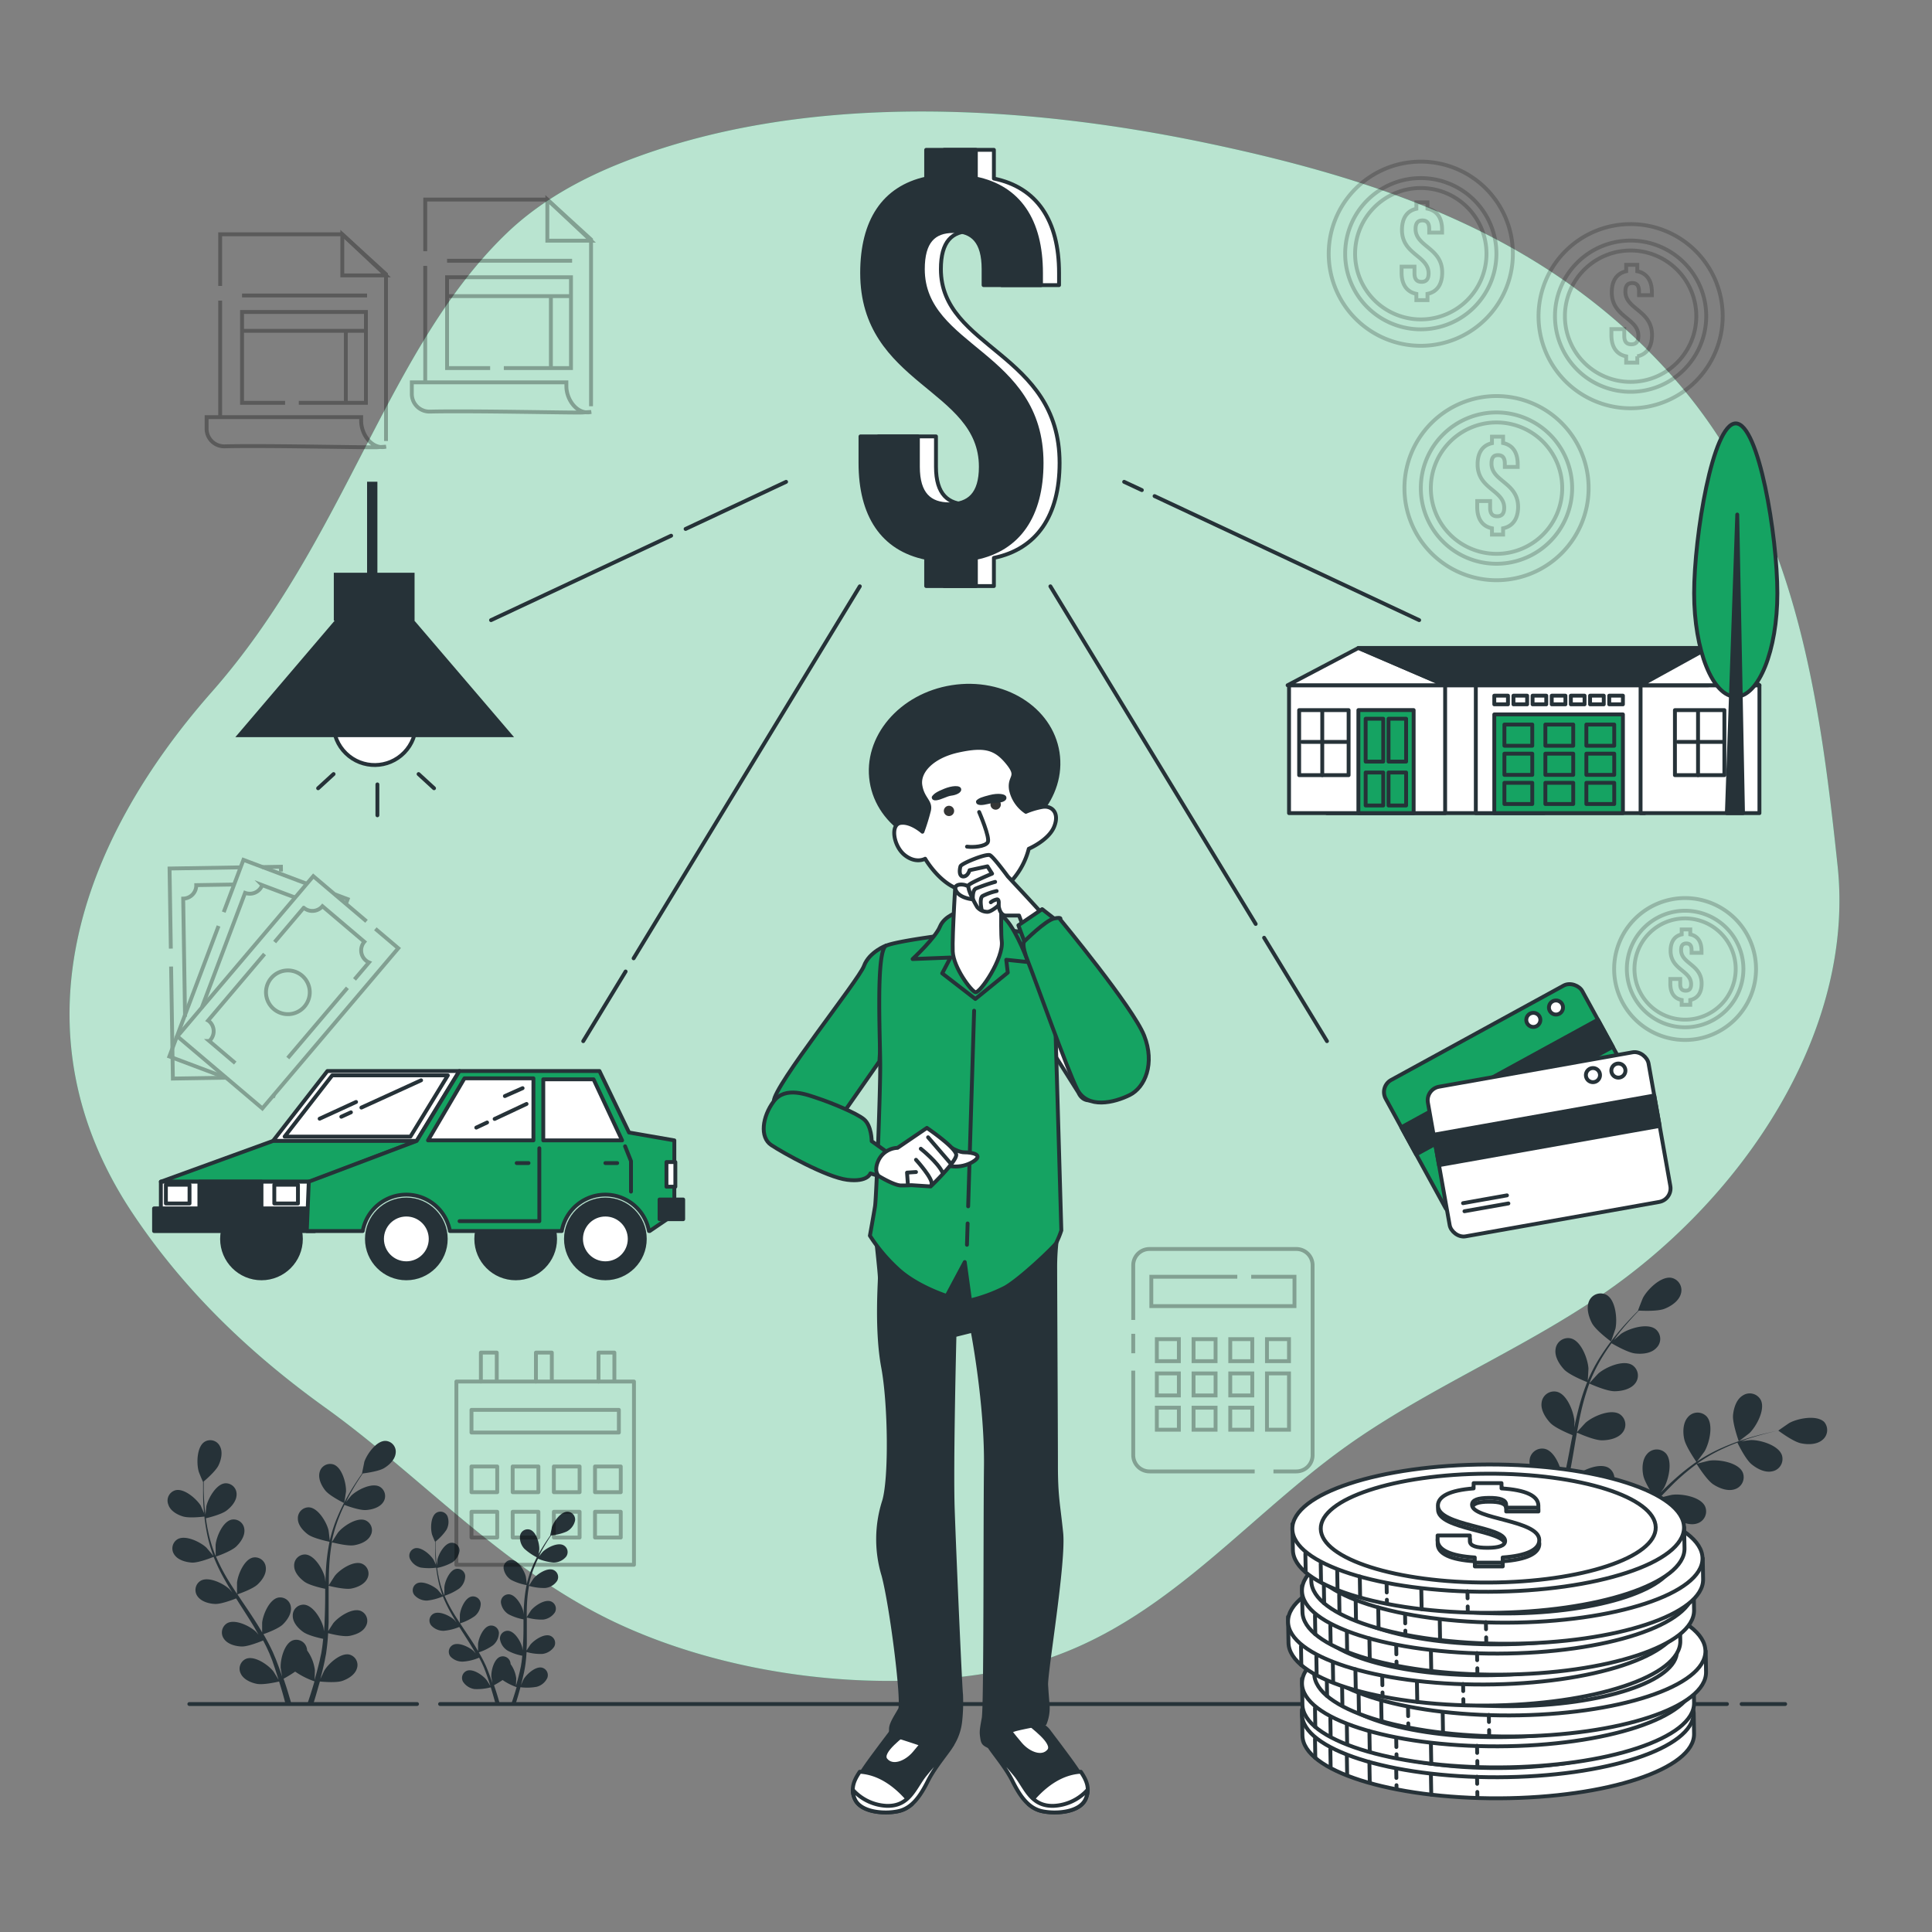 <svg xmlns="http://www.w3.org/2000/svg" viewBox="0 0 500 500">
    <rect x="0" y="0" width="500" height="500" fill="#808080" stroke="none"/>
    <g id="freepik--background-simple--inject-221">
        <path
            d="M442.77,110.12a131.57,131.57,0,0,0-10.62-13.45C400.73,61.77,359.65,47,312.71,37.11c-48.48-10.21-105.24-13.43-151.78,5-11,4.35-21.34,10.18-29.61,18.07-31.13,29.72-41.8,79.52-76.5,118.88s-51.59,88.36-20.46,135c13.18,19.72,30,36,49.86,50.26,24.47,17.57,45.58,41.27,73.87,55,29.73,14.41,69.32,19.44,102.22,12.83,37.53-7.53,59.55-37.48,88.2-57.91,22.59-16.1,49.61-26.64,71.74-43.25,33.91-25.44,59.62-66.35,55.32-106.88C471.4,184.76,466,143.85,442.77,110.12Z"
            style="fill:#15A362"></path>
        <path
            d="M442.77,110.12a131.57,131.57,0,0,0-10.62-13.45C400.73,61.77,359.65,47,312.71,37.11c-48.48-10.21-105.24-13.43-151.78,5-11,4.35-21.34,10.18-29.61,18.07-31.13,29.72-41.8,79.52-76.5,118.88s-51.59,88.36-20.46,135c13.18,19.72,30,36,49.86,50.26,24.47,17.57,45.58,41.27,73.87,55,29.73,14.41,69.32,19.44,102.22,12.83,37.53-7.53,59.55-37.48,88.2-57.91,22.59-16.1,49.61-26.64,71.74-43.25,33.91-25.44,59.62-66.35,55.32-106.88C471.4,184.76,466,143.85,442.77,110.12Z"
            style="fill:#fff;opacity:0.7"></path>
    </g>
    <g id="freepik--Floor--inject-221">
        <line x1="450.73" y1="441" x2="462" y2="441"
            style="fill:none;stroke:#263238;stroke-linecap:round;stroke-linejoin:round"></line>
        <line x1="113.89" y1="441" x2="446.94" y2="441"
            style="fill:none;stroke:#263238;stroke-linecap:round;stroke-linejoin:round"></line>
        <line x1="49" y1="441" x2="107.93" y2="441"
            style="fill:none;stroke:#263238;stroke-linecap:round;stroke-linejoin:round"></line>
    </g>
    <g id="freepik--Plants--inject-221">
        <path
            d="M450,373s2.65-2,2.8-2.15c1.75-1.72,4.12-6.07,2.89-8.53a3.25,3.25,0,0,0-4.7-1.14c-1.64,1-2.34,3.32-2.49,5.15C448.37,368.51,450,373,450,373Z"
            style="fill:#263238"></path>
        <path
            d="M472.1,368c-2-1.9-6.84-.92-9,.25-.18.1-2.92,2-2.88,2l0,0c-.77.15-1.59.32-2.48.52-1.65.39-3.51.84-5.5,1.47a58.48,58.48,0,0,0-6.32,2.34,41.87,41.87,0,0,0-6.63,3.59l-.07,0c.5-.63,1.85-2.43,1.93-2.58,1.24-2.12,2.38-6.95.54-9a3.25,3.25,0,0,0-4.83.13c-1.31,1.44-1.38,3.83-1,5.63.38,2,3,5.7,3.16,6a56.73,56.73,0,0,0-6,4.81c-1.11,1-2.19,2.05-3.26,3.11.41-.56.78-1.06.83-1.14,1.23-2.12,2.37-6.94.54-9a3.26,3.26,0,0,0-4.84.13c-1.31,1.44-1.38,3.83-1,5.63s2.48,5,3.05,5.83l-1.22,1.23c-1.94,2-3.87,4-5.83,5.86-.69.67-1.39,1.3-2.09,1.93.37-.49.68-.91.72-1,1.23-2.12,2.37-6.94.54-9a3.25,3.25,0,0,0-4.84.14c-1.3,1.43-1.37,3.82-1,5.62s2.27,4.69,2.95,5.68c-.73.63-1.47,1.26-2.21,1.83-.52.38-1,.79-1.53,1.14l-1.56,1.08c-1,.64-2.07,1.32-3.08,1.92-.7.43-1.37.82-2.05,1.22.69-.65,2-2,2.12-2.09a12.74,12.74,0,0,0,2.41-5.9,4.07,4.07,0,0,0,.4-.59,3.26,3.26,0,0,0-1.47-4.62c-2.53-1.06-6.71,1.61-8.3,3.47-.1.11-1,1.42-1.53,2.25.24-.53.49-1.05.74-1.61.49-1.1,1-2.22,1.46-3.41.22-.59.44-1.18.67-1.78s.41-1.23.63-1.86c.46-1.46.85-3,1.22-4.48,1,.44,4.41,1.92,6.25,1.92s4.17-.5,5.34-2a3.25,3.25,0,0,0-.75-4.78c-2.35-1.43-6.88.57-8.74,2.17-.12.1-1.32,1.4-2,2.12.21-.91.43-1.82.62-2.76.53-2.69,1-5.43,1.45-8.17.14-.83.3-1.67.45-2.5.34.16,4.4,2,6.46,2,1.83,0,4.17-.5,5.34-2a3.25,3.25,0,0,0-.75-4.78c-2.35-1.43-6.88.57-8.74,2.17-.14.12-1.87,2-2.29,2.49.33-1.84.68-3.67,1.09-5.46a58.79,58.79,0,0,1,2.1-7.12c.16.08,4.39,2,6.5,2,1.83,0,4.17-.5,5.34-2a3.25,3.25,0,0,0-.75-4.78c-2.35-1.44-6.88.57-8.74,2.17-.14.12-2,2.14-2.32,2.53l.14-.42a42.51,42.51,0,0,1,3.36-6.64c.72-1.17,1.46-2.26,2.21-3.29.75.44,4.2,2.43,6.1,2.65s4.2,0,5.53-1.45a3.24,3.24,0,0,0-.22-4.83c-2.17-1.68-6.9-.19-8.92,1.19-.11.08-1.14,1-1.89,1.63.35-.46.69-.95,1-1.38,1.28-1.65,2.54-3.07,3.67-4.33.65-.71,1.25-1.34,1.82-1.92,1,.06,4.85.22,6.6-.46s3.71-2,4.24-3.83a3.25,3.25,0,0,0-2.42-4.19c-2.7-.49-6.21,3-7.37,5.18-.1.18-1.32,3.29-1.27,3.29H424c-.55.55-1.15,1.15-1.78,1.81-1.16,1.23-2.46,2.63-3.77,4.26a56.21,56.21,0,0,0-4,5.43,41.88,41.88,0,0,0-3.55,6.65l0,.09c.07-.8.19-3.05.19-3.23-.14-2.44-1.85-7.1-4.51-7.79a3.25,3.25,0,0,0-4,2.78c-.3,1.92,1,3.95,2.23,5.27,1.44,1.48,5.61,3.12,5.95,3.25a56.21,56.21,0,0,0-2.34,7.31c-.37,1.45-.7,2.92-1,4.39,0-.69.07-1.31.06-1.4-.14-2.45-1.85-7.1-4.51-7.79a3.25,3.25,0,0,0-4,2.78c-.29,1.91,1,3.94,2.24,5.26s4.82,2.8,5.76,3.18c-.11.57-.23,1.13-.34,1.7-.52,2.73-1,5.45-1.62,8.11-.21.93-.45,1.85-.68,2.76,0-.62.06-1.14.05-1.22-.14-2.45-1.85-7.1-4.51-7.79a3.25,3.25,0,0,0-4,2.78c-.29,1.92,1,4,2.24,5.26s4.48,2.66,5.59,3.11c-.26.93-.53,1.87-.83,2.76-.22.6-.39,1.19-.65,1.79s-.47,1.18-.71,1.76c-.49,1.1-1,2.24-1.5,3.3-.35.74-.69,1.44-1,2.15.22-.93.6-2.76.62-2.91.23-2.45-.76-7.3-3.28-8.39a3.26,3.26,0,0,0-4.34,2.15c-.58,1.85.36,4.05,1.42,5.54,1.17,1.65,4.88,3.83,5.35,4.09-.58,1.17-1.15,2.3-1.71,3.36-.72,1.39-1.42,2.68-2.08,3.86.29.43.67,1,1.1,1.59q1.14-2.11,2.43-4.71c.59-1.18,1.2-2.46,1.81-3.78a33.37,33.37,0,0,0,4.05.9c.19,2.06,2,5.67,2.19,6.14-1.13.65-2.23,1.28-3.28,1.86-1.8,1-3.47,1.87-5,2.63.34.45.71.92,1.09,1.4,1.42-.77,3-1.63,4.68-2.62,1.14-.66,2.35-1.39,3.59-2.15.34.4,3.17,3.66,5,4.51,1.66.77,4,1.29,5.7.38a3.25,3.25,0,0,0,1.33-4.65c-1.53-2.29-6.49-2.37-8.85-1.69-.14,0-1.6.64-2.51,1l1.51-.94c1-.64,2-1.32,3.09-2,.51-.36,1-.73,1.54-1.11s1-.8,1.55-1.2c1.19-1,2.35-2,3.49-3.06.57.89,2.62,4,4.16,5s3.75,1.88,5.58,1.24a3.26,3.26,0,0,0,2-4.41c-1.16-2.48-6.05-3.32-8.48-3-.16,0-1.88.44-2.82.69.68-.65,1.37-1.29,2-2,1.93-2,3.82-4,5.72-6l1.75-1.85c.2.32,2.56,4.11,4.28,5.25,1.52,1,3.75,1.88,5.58,1.24a3.25,3.25,0,0,0,2-4.4c-1.16-2.49-6.05-3.32-8.48-3-.19,0-2.66.62-3.28.81,1.28-1.35,2.58-2.68,3.91-4a58.47,58.47,0,0,1,5.68-4.78c.09.15,2.54,4.11,4.3,5.28,1.53,1,3.76,1.88,5.59,1.24a3.25,3.25,0,0,0,2-4.4c-1.17-2.49-6.05-3.32-8.49-3-.19,0-2.85.67-3.33.83.12-.09.23-.19.35-.27a41.88,41.88,0,0,1,6.46-3.68c1.25-.59,2.46-1.08,3.66-1.54.38.79,2.16,4.36,3.63,5.58s3.52,2.28,5.41,1.85a3.25,3.25,0,0,0,2.48-4.16c-.88-2.6-5.65-4-8.1-3.92-.13,0-1.49.17-2.47.31l1.62-.58c2-.67,3.81-1.16,5.45-1.59.93-.23,1.78-.42,2.57-.59.78.57,3.93,2.85,5.76,3.26s4.18.4,5.66-.86A3.25,3.25,0,0,0,472.1,368Z"
            style="fill:#263238"></path>
        <path
            d="M412,342.43c1,1.89,4.92,4.75,4.93,4.75s1.1-3.14,1.15-3.34c.51-2.4.09-7.34-2.29-8.71a3.25,3.25,0,0,0-4.56,1.64C410.48,338.54,411.16,340.83,412,342.43Z"
            style="fill:#263238"></path>
        <path
            d="M89.08,389s.46-2.82.47-3c.07-2.1-1-6.21-3.24-7a2.81,2.81,0,0,0-3.61,2.07c-.4,1.62.51,3.45,1.5,4.68C85.36,387.19,89.07,389,89.08,389Z"
            style="fill:#263238"></path>
        <path
            d="M68.1,424.56c.39.74.77,1.48,1.11,2.21.22.51.47,1,.66,1.5l.6,1.51c.34,1,.7,2,1,3,.22.66.42,1.3.62,1.95-.41-.71-1.26-2.07-1.34-2.18-1.3-1.66-4.78-4.09-7-3.28a2.79,2.79,0,0,0-1.42,3.9c.73,1.5,2.61,2.31,4.15,2.61,1.7.33,5.3-.5,5.75-.61.33,1.06.65,2.11.93,3.09s.52,1.9.76,2.79h1.52c-.28-1-.6-2.06-.94-3.19s-.71-2.23-1.11-3.41a32.12,32.12,0,0,0,3-1.84,20.32,20.32,0,0,0,5,2.52c-.31,1.08-.63,2.12-.94,3.1s-.63,1.93-.93,2.82h1.54c.24-.77.48-1.57.73-2.42.32-1.09.64-2.25,1-3.46.45.05,4.14.41,5.78-.15,1.49-.5,3.25-1.56,3.77-3.14a2.79,2.79,0,0,0-1.93-3.68c-2.3-.51-5.43,2.37-6.5,4.18-.06.11-.62,1.35-1,2.13.13-.49.25-1,.38-1.47.25-1,.48-2,.72-3.1.1-.53.2-1.07.31-1.6s.16-1.11.24-1.67c.17-1.3.28-2.63.36-4,.88.22,4,1,5.58.69s3.44-1,4.2-2.54a2.78,2.78,0,0,0-1.35-3.92c-2.2-.86-5.73,1.51-7.06,3.14-.08.1-.9,1.38-1.34,2.09,0-.8.09-1.61.1-2.42,0-2.36,0-4.74,0-7.12,0-.73,0-1.46,0-2.19.31.08,4,1,5.76.74,1.55-.28,3.45-1.05,4.21-2.54a2.78,2.78,0,0,0-1.36-3.92c-2.19-.86-5.72,1.51-7,3.14-.1.13-1.29,2-1.56,2.45,0-1.6,0-3.2.1-4.77a49.78,49.78,0,0,1,.7-6.34c.15,0,4,1.06,5.8.74,1.55-.27,3.45-1,4.21-2.53a2.78,2.78,0,0,0-1.35-3.92c-2.2-.86-5.73,1.51-7.06,3.14-.11.13-1.38,2.11-1.58,2.49,0-.12,0-.25,0-.37a35.85,35.85,0,0,1,1.85-6.12c.42-1.1.89-2.13,1.37-3.12.7.27,3.91,1.43,5.55,1.33s3.54-.66,4.46-2a2.8,2.8,0,0,0-.91-4.06c-2.09-1.09-5.86.88-7.36,2.35-.08.08-.83,1-1.36,1.66.23-.44.45-.9.67-1.32.83-1.58,1.68-3,2.45-4.21.44-.69.86-1.32,1.25-1.89.82-.1,4.13-.55,5.51-1.38s2.84-2.22,3-3.88a2.79,2.79,0,0,0-2.68-3.17c-2.35,0-4.79,3.47-5.45,5.48,0,.17-.62,3-.58,3h0c-.39.55-.8,1.14-1.24,1.8-.79,1.21-1.68,2.59-2.55,4.16a49.24,49.24,0,0,0-2.55,5.19,36.14,36.14,0,0,0-2,6.16.17.17,0,0,0,0,.07c-.06-.68-.29-2.6-.33-2.75-.48-2-2.63-5.72-5-5.91a2.8,2.8,0,0,0-2.93,2.95c0,1.66,1.41,3.19,2.68,4.11,1.44,1,5.21,1.79,5.51,1.85a51,51,0,0,0-.88,6.54c-.09,1.28-.14,2.57-.18,3.86-.07-.59-.14-1.12-.16-1.2-.48-2.05-2.63-5.72-5-5.91a2.8,2.8,0,0,0-2.93,2.95c0,1.66,1.41,3.19,2.68,4.11s4.5,1.65,5.35,1.82l0,1.49c0,2.39-.06,4.76-.16,7.1,0,.82-.1,1.63-.16,2.43-.06-.52-.12-1-.14-1-.48-2.05-2.62-5.73-5-5.91a2.78,2.78,0,0,0-2.93,2.94c0,1.67,1.4,3.19,2.68,4.11s4.18,1.58,5.19,1.79c-.09.83-.17,1.66-.29,2.46-.1.54-.15,1.07-.28,1.61s-.23,1.06-.34,1.59c-.25,1-.5,2-.77,3-.18.68-.37,1.32-.56,2,.05-.82.1-2.42.09-2.55a10.93,10.93,0,0,0-2-5.1,2.59,2.59,0,0,0-.1-.61,2.79,2.79,0,0,0-3.64-2c-2.2.84-3.23,5-3.11,7.07,0,.13.22,1.46.38,2.31-.17-.49-.32-.95-.5-1.45-.34-1-.71-1.94-1.11-3l-.63-1.5c-.2-.51-.47-1-.71-1.53-.58-1.18-1.22-2.35-1.89-3.51.86-.3,3.88-1.42,5-2.5s2.29-2.78,2.11-4.43a2.79,2.79,0,0,0-3.3-2.53c-2.3.49-3.94,4.42-4.15,6.51,0,.13,0,1.65,0,2.49-.41-.7-.81-1.39-1.25-2.08-1.26-2-2.6-4-3.92-5.94-.41-.61-.81-1.22-1.21-1.83.31-.1,3.93-1.35,5.21-2.56s2.3-2.78,2.12-4.43a2.8,2.8,0,0,0-3.3-2.53c-2.3.49-3.94,4.42-4.15,6.51,0,.16,0,2.35,0,2.9-.88-1.33-1.75-2.67-2.55-4a47.55,47.55,0,0,1-2.9-5.68c.14,0,3.92-1.33,5.24-2.58,1.14-1.08,2.3-2.77,2.11-4.43a2.79,2.79,0,0,0-3.29-2.53c-2.31.5-3.94,4.43-4.15,6.52,0,.17,0,2.52.05,2.95-.05-.12-.11-.23-.16-.34a36.54,36.54,0,0,1-1.83-6.12c-.26-1.16-.43-2.27-.58-3.36.73-.17,4.06-1,5.36-2s2.59-2.5,2.59-4.17a2.8,2.8,0,0,0-3-2.88c-2.34.24-4.4,4-4.84,6,0,.11-.14,1.27-.21,2.12-.06-.49-.13-1-.18-1.47-.18-1.77-.24-3.41-.28-4.86,0-.82,0-1.57,0-2.26.63-.54,3.15-2.74,3.84-4.19s1.14-3.42.37-4.9a2.78,2.78,0,0,0-4-1.17c-2,1.29-2.09,5.54-1.53,7.57,0,.18,1.12,2.84,1.16,2.81l0,0c0,.67,0,1.39,0,2.17,0,1.46,0,3.1.17,4.88a48.86,48.86,0,0,0,.74,5.74,36.46,36.46,0,0,0,1.72,6.24l0,.07c-.43-.54-1.68-2-1.79-2.12-1.54-1.44-5.35-3.32-7.42-2.18a2.79,2.79,0,0,0-.82,4.07c.95,1.37,2.94,1.89,4.51,2,1.77.08,5.33-1.37,5.62-1.49a49,49,0,0,0,2.87,5.94c.62,1.11,1.29,2.22,2,3.32-.38-.46-.73-.86-.79-.91-1.53-1.44-5.35-3.33-7.41-2.18a2.79,2.79,0,0,0-.82,4.07c1,1.37,2.93,1.88,4.51,1.95s4.65-1.11,5.46-1.43c.27.42.53.84.79,1.26,1.29,2,2.58,4,3.79,6,.42.71.81,1.42,1.21,2.13-.34-.41-.64-.75-.69-.79-1.53-1.45-5.35-3.33-7.41-2.19a2.8,2.8,0,0,0-.82,4.08c.95,1.36,2.93,1.88,4.51,1.95S67.14,424.94,68.1,424.56Z"
            style="fill:#263238"></path>
        <path
            d="M47.34,392.45c1.76.56,5.86,0,5.87,0S52,389.89,52,389.73c-1.1-1.79-4.29-4.61-6.58-4.06a2.78,2.78,0,0,0-1.86,3.71C44.06,391,45.84,392,47.34,392.45Z"
            style="fill:#263238"></path>
        <path
            d="M139.23,403.18s.34-2,.34-2.18c.06-1.53-.74-4.52-2.35-5.1a2,2,0,0,0-2.63,1.5,4.25,4.25,0,0,0,1.1,3.4A14.38,14.38,0,0,0,139.23,403.18Z"
            style="fill:#263238"></path>
        <path
            d="M124,429c.28.54.56,1.07.81,1.61.16.36.34.71.48,1.08s.29.74.43,1.11c.25.71.52,1.44.74,2.14.17.49.31.95.46,1.42-.3-.51-.92-1.51-1-1.58-.94-1.21-3.48-3-5.09-2.39a2,2,0,0,0-1,2.84,4.28,4.28,0,0,0,3,1.9,13.92,13.92,0,0,0,4.18-.45c.24.78.47,1.53.67,2.25s.39,1.39.56,2h1.1c-.2-.73-.43-1.5-.68-2.32s-.52-1.63-.81-2.48a22.65,22.65,0,0,0,2.22-1.34,15.07,15.07,0,0,0,3.63,1.84c-.23.78-.45,1.53-.68,2.24s-.46,1.41-.67,2.06h1.11c.17-.56.35-1.14.53-1.76.24-.79.47-1.64.7-2.52a13.58,13.58,0,0,0,4.21-.11,4.21,4.21,0,0,0,2.74-2.28,2,2,0,0,0-1.4-2.68c-1.68-.37-3.95,1.72-4.73,3-.05.08-.45,1-.7,1.55.1-.35.19-.7.28-1.07.19-.73.35-1.47.53-2.26.07-.38.15-.77.22-1.16s.12-.81.18-1.21c.12-1,.2-1.92.26-2.89a13.32,13.32,0,0,0,4.06.5,4.3,4.3,0,0,0,3.06-1.84,2,2,0,0,0-1-2.86c-1.59-.63-4.16,1.1-5.13,2.29-.06.07-.66,1-1,1.52,0-.59.06-1.17.07-1.77,0-1.71,0-3.45,0-5.18,0-.53,0-1.06,0-1.59a14.12,14.12,0,0,0,4.19.54,4.26,4.26,0,0,0,3.06-1.84,2,2,0,0,0-1-2.86c-1.6-.63-4.17,1.1-5.14,2.29-.07.09-.93,1.42-1.13,1.78,0-1.17,0-2.33.07-3.48a36.31,36.31,0,0,1,.52-4.61,14.1,14.1,0,0,0,4.21.54,4.2,4.2,0,0,0,3.06-1.84,2,2,0,0,0-1-2.85c-1.6-.63-4.17,1.1-5.13,2.28-.08.1-1,1.54-1.15,1.81a2.51,2.51,0,0,1,0-.27,26,26,0,0,1,1.34-4.45c.31-.8.65-1.55,1-2.26a13.6,13.6,0,0,0,4,1,4.23,4.23,0,0,0,3.24-1.49,2,2,0,0,0-.66-3c-1.52-.8-4.27.63-5.36,1.71-.06.06-.6.72-1,1.2.16-.32.32-.65.48-1,.6-1.15,1.22-2.16,1.78-3.06.32-.51.63-1,.91-1.38a13.29,13.29,0,0,0,4-1,4.23,4.23,0,0,0,2.19-2.82,2,2,0,0,0-2-2.31c-1.71,0-3.49,2.53-4,4,0,.13-.46,2.17-.43,2.17h0c-.28.4-.58.83-.9,1.31-.58.88-1.22,1.89-1.85,3a34.15,34.15,0,0,0-1.86,3.78,26.61,26.61,0,0,0-1.46,4.47.13.13,0,0,1,0,.06c0-.5-.21-1.9-.23-2-.36-1.49-1.91-4.17-3.63-4.3a2,2,0,0,0-2.13,2.14,4.28,4.28,0,0,0,1.95,3,13.91,13.91,0,0,0,4,1.35,36.38,36.38,0,0,0-.64,4.76c-.07.93-.11,1.86-.13,2.81-.05-.44-.1-.82-.12-.88-.35-1.49-1.91-4.16-3.62-4.3a2,2,0,0,0-2.13,2.15,4.25,4.25,0,0,0,1.95,3,13.49,13.49,0,0,0,3.89,1.33c0,.36,0,.72,0,1.08,0,1.73,0,3.46-.12,5.16,0,.6-.07,1.19-.11,1.77-.05-.38-.09-.7-.1-.75-.36-1.49-1.92-4.16-3.63-4.3a2,2,0,0,0-2.13,2.14,4.25,4.25,0,0,0,2,3,13.13,13.13,0,0,0,3.78,1.31c-.06.6-.13,1.2-.21,1.78-.07.39-.11.78-.2,1.17s-.17.78-.25,1.16c-.18.73-.37,1.49-.56,2.2-.14.49-.27,1-.41,1.43,0-.59.07-1.76.06-1.86a7.81,7.81,0,0,0-1.45-3.7,2.34,2.34,0,0,0-.07-.45,2,2,0,0,0-2.65-1.45c-1.6.61-2.35,3.61-2.27,5.14,0,.09.17,1.07.28,1.68-.12-.35-.23-.69-.36-1.05-.25-.71-.52-1.42-.81-2.17l-.45-1.1c-.15-.36-.35-.73-.52-1.11-.42-.86-.89-1.7-1.38-2.55a13.35,13.35,0,0,0,3.66-1.82,4.27,4.27,0,0,0,1.54-3.22,2,2,0,0,0-2.4-1.85c-1.68.37-2.87,3.22-3,4.75,0,.09,0,1.2,0,1.81-.3-.51-.59-1-.91-1.52-.92-1.45-1.89-2.88-2.86-4.32l-.87-1.33a13.77,13.77,0,0,0,3.79-1.87,4.25,4.25,0,0,0,1.54-3.22,2,2,0,0,0-2.4-1.84c-1.68.36-2.87,3.22-3,4.74,0,.12,0,1.71,0,2.11-.64-1-1.27-1.95-1.85-2.93a35.76,35.76,0,0,1-2.11-4.13,14.36,14.36,0,0,0,3.81-1.88,4.27,4.27,0,0,0,1.54-3.22,2,2,0,0,0-2.4-1.84c-1.67.36-2.87,3.21-3,4.74,0,.12,0,1.83,0,2.14,0-.08-.08-.16-.11-.25a25.53,25.53,0,0,1-1.34-4.45c-.18-.84-.31-1.65-.42-2.44a13.59,13.59,0,0,0,3.9-1.42,4.26,4.26,0,0,0,1.89-3,2,2,0,0,0-2.18-2.09c-1.71.17-3.21,2.88-3.53,4.38,0,.08-.1.93-.15,1.55,0-.36-.1-.73-.13-1.08-.13-1.29-.18-2.48-.2-3.53,0-.6,0-1.14,0-1.65a13.68,13.68,0,0,0,2.8-3,4.24,4.24,0,0,0,.27-3.56,2,2,0,0,0-2.9-.85c-1.44.94-1.52,4-1.11,5.51,0,.13.81,2.06.84,2l0,0c0,.48,0,1,0,1.58,0,1.06,0,2.25.12,3.55a35.52,35.52,0,0,0,.54,4.18,26.06,26.06,0,0,0,1.25,4.53l0,.05c-.31-.39-1.22-1.46-1.3-1.54-1.11-1-3.89-2.41-5.39-1.58a2,2,0,0,0-.6,3,4.28,4.28,0,0,0,3.28,1.42,14.07,14.07,0,0,0,4.09-1.09,35.67,35.67,0,0,0,2.09,4.32c.45.81.94,1.62,1.43,2.42-.28-.33-.53-.63-.57-.66-1.12-1.05-3.89-2.42-5.39-1.59a2,2,0,0,0-.6,3,4.24,4.24,0,0,0,3.28,1.42,13.41,13.41,0,0,0,4-1l.58.92c.94,1.46,1.87,2.91,2.75,4.37.31.51.6,1,.89,1.54l-.5-.57c-1.12-1.05-3.9-2.42-5.4-1.59a2,2,0,0,0-.59,3A4.23,4.23,0,0,0,120.1,430,12.65,12.65,0,0,0,124,429Z"
            style="fill:#263238"></path>
        <path
            d="M108.86,405.68a14.47,14.47,0,0,0,4.27,0s-.84-1.9-.91-2c-.8-1.31-3.12-3.36-4.79-3a2,2,0,0,0-1.35,2.7A4.22,4.22,0,0,0,108.86,405.68Z"
            style="fill:#263238"></path>
    </g>
    <g id="freepik--Graphics--inject-221">
        <g style="opacity:0.2">
            <path
                d="M387.3,109.33a17,17,0,1,0,17,17A17,17,0,0,0,387.3,109.33ZM389,136.72v1.63h-2.88v-1.63c-2.53-.52-3.82-2.47-3.82-5.52v-1.53h3.34v1.76c0,1.6.7,2.18,1.82,2.18s1.83-.58,1.83-2.18c0-4.62-6.89-4.84-6.89-11.25,0-3,1.25-4.93,3.72-5.48V113H389v1.66c2.5.52,3.78,2.44,3.78,5.48v.71h-3.33V120c0-1.6-.64-2.21-1.76-2.21S386,118.36,386,120c0,4.61,6.89,4.84,6.89,11.24C392.84,134.25,391.53,136.2,389,136.72Z"
                style="fill:none;stroke:#000;stroke-miterlimit:10"></path>
            <path
                d="M387.3,102.5a23.83,23.83,0,1,0,23.83,23.82A23.82,23.82,0,0,0,387.3,102.5Zm0,43.4a19.58,19.58,0,1,1,19.57-19.58A19.6,19.6,0,0,1,387.3,145.9Z"
                style="fill:none;stroke:#000;stroke-miterlimit:10"></path>
        </g>
        <g style="opacity:0.2">
            <path
                d="M436.11,237.68a13.1,13.1,0,1,0,13.09,13.1A13.11,13.11,0,0,0,436.11,237.68Zm1.33,21.11v1.26h-2.22v-1.26c-2-.4-2.94-1.9-2.94-4.25v-1.19h2.56v1.36c0,1.24.55,1.68,1.41,1.68s1.41-.44,1.41-1.68c0-3.55-5.31-3.73-5.31-8.66,0-2.32,1-3.81,2.87-4.23v-1.28h2.22v1.28c1.92.4,2.91,1.88,2.91,4.23v.54h-2.57v-.72c0-1.23-.49-1.7-1.36-1.7s-1.35.47-1.35,1.7c0,3.56,5.31,3.73,5.31,8.67C440.38,256.89,439.36,258.39,437.44,258.79Z"
                style="fill:none;stroke:#000;stroke-miterlimit:10"></path>
            <path
                d="M436.11,232.42a18.36,18.36,0,1,0,18.35,18.36A18.36,18.36,0,0,0,436.11,232.42Zm0,33.44a15.08,15.08,0,1,1,15.08-15.08A15.1,15.1,0,0,1,436.11,265.86Z"
                style="fill:none;stroke:#000;stroke-miterlimit:10"></path>
        </g>
        <g style="opacity:0.2">
            <path
                d="M367.7,48.66a17,17,0,1,0,17,17A17,17,0,0,0,367.7,48.66Zm1.73,27.39v1.63h-2.88V76.05c-2.53-.52-3.82-2.47-3.82-5.51V69h3.34v1.76c0,1.6.7,2.18,1.82,2.18s1.83-.58,1.83-2.18c0-4.61-6.89-4.84-6.89-11.25,0-3,1.25-4.93,3.72-5.48V52.37h2.88V54c2.5.52,3.78,2.44,3.78,5.48v.71h-3.33v-.93c0-1.6-.64-2.21-1.76-2.21s-1.77.61-1.77,2.21c0,4.61,6.89,4.84,6.89,11.25C373.24,73.58,371.93,75.53,369.43,76.05Z"
                style="fill:none;stroke:#000;stroke-miterlimit:10"></path>
            <path
                d="M367.7,41.83a23.83,23.83,0,1,0,23.83,23.83A23.82,23.82,0,0,0,367.7,41.83Zm0,43.4a19.57,19.57,0,1,1,19.57-19.57A19.59,19.59,0,0,1,367.7,85.23Z"
                style="fill:none;stroke:#000;stroke-miterlimit:10"></path>
        </g>
        <g style="opacity:0.2">
            <path
                d="M422,64.83a17,17,0,1,0,17,17A17,17,0,0,0,422,64.83Zm1.73,27.39v1.63h-2.88V92.22c-2.54-.52-3.82-2.47-3.82-5.51V85.17h3.33v1.76c0,1.6.71,2.18,1.83,2.18s1.83-.58,1.83-2.18c0-4.61-6.89-4.84-6.89-11.25,0-3,1.25-4.93,3.72-5.48V68.54h2.88V70.2c2.5.52,3.78,2.44,3.78,5.48v.71h-3.33v-.93c0-1.6-.64-2.21-1.76-2.21s-1.77.61-1.77,2.21c0,4.61,6.89,4.84,6.89,11.25C427.53,89.75,426.22,91.7,423.72,92.22Z"
                style="fill:none;stroke:#000;stroke-miterlimit:10"></path>
            <path
                d="M422,58a23.83,23.83,0,1,0,23.83,23.83A23.82,23.82,0,0,0,422,58Zm0,43.4a19.57,19.57,0,1,1,19.57-19.57A19.59,19.59,0,0,1,422,101.4Z"
                style="fill:none;stroke:#000;stroke-miterlimit:10"></path>
        </g>
        <g style="opacity:0.3">
            <path
                d="M293.28,341.6V327.45a4.21,4.21,0,0,1,4.21-4.21h38a4.21,4.21,0,0,1,4.21,4.21V376.6a4.21,4.21,0,0,1-4.21,4.2h-5.92"
                style="fill:none;stroke:#000;stroke-miterlimit:10"></path>
            <line x1="293.28" y1="350.22" x2="293.28" y2="345.19"
                style="fill:none;stroke:#000;stroke-miterlimit:10"></line>
            <path d="M324.71,380.8H297.49a4.21,4.21,0,0,1-4.21-4.2V354.72"
                style="fill:none;stroke:#000;stroke-miterlimit:10"></path>
            <polyline
                points="323.81 330.42 335.01 330.42 335.01 338.02 297.96 338.02 297.96 330.42 320.21 330.42"
                style="fill:none;stroke:#000;stroke-miterlimit:10"></polyline>
            <rect x="299.39" y="346.57" width="5.7" height="5.7"
                style="fill:none;stroke:#000;stroke-miterlimit:10"></rect>
            <rect x="308.89" y="346.57" width="5.7" height="5.7"
                style="fill:none;stroke:#000;stroke-miterlimit:10"></rect>
            <rect x="318.39" y="346.57" width="5.7" height="5.7"
                style="fill:none;stroke:#000;stroke-miterlimit:10"></rect>
            <rect x="327.89" y="346.57" width="5.7" height="5.7"
                style="fill:none;stroke:#000;stroke-miterlimit:10"></rect>
            <rect x="299.39" y="355.44" width="5.7" height="5.7"
                style="fill:none;stroke:#000;stroke-miterlimit:10"></rect>
            <rect x="308.89" y="355.44" width="5.7" height="5.7"
                style="fill:none;stroke:#000;stroke-miterlimit:10"></rect>
            <rect x="318.39" y="355.44" width="5.7" height="5.7"
                style="fill:none;stroke:#000;stroke-miterlimit:10"></rect>
            <rect x="299.39" y="364.31" width="5.7" height="5.7"
                style="fill:none;stroke:#000;stroke-miterlimit:10"></rect>
            <rect x="308.89" y="364.31" width="5.7" height="5.7"
                style="fill:none;stroke:#000;stroke-miterlimit:10"></rect>
            <rect x="318.39" y="364.31" width="5.7" height="5.7"
                style="fill:none;stroke:#000;stroke-miterlimit:10"></rect>
            <rect x="327.89" y="355.44" width="5.7" height="14.57"
                style="fill:none;stroke:#000;stroke-miterlimit:10"></rect>
        </g>
        <g style="opacity:0.3">
            <polyline points="56.98 74 56.98 60.64 88.59 60.64 99.9 70.97 99.9 114.13"
                style="fill:none;stroke:#000;stroke-miterlimit:10"></polyline>
            <line x1="56.98" y1="107.91" x2="56.98" y2="77.8"
                style="fill:none;stroke:#000;stroke-miterlimit:10"></line>
            <polygon points="88.59 60.64 88.59 71.28 99.9 71.28 88.59 60.64"
                style="fill:none;stroke:#000;stroke-miterlimit:10"></polygon>
            <path
                d="M97.9,115.72l2-.12c-3.55.83-6.43-3.1-6.43-6.65v-1h-40v3a4.55,4.55,0,0,0,4.63,4.56C69.86,115.24,97.9,115.92,97.9,115.72Z"
                style="fill:none;stroke:#000;stroke-miterlimit:10"></path>
            <line x1="62.64" y1="76.47" x2="95" y2="76.47"
                style="fill:none;stroke:#000;stroke-miterlimit:10"></line>
            <polyline
                points="73.78 104.25 62.64 104.25 62.64 80.74 94.7 80.74 94.7 104.25 77.33 104.25"
                style="fill:none;stroke:#000;stroke-miterlimit:10"></polyline>
            <line x1="62.94" y1="85.62" x2="94.39" y2="85.62"
                style="fill:none;stroke:#000;stroke-miterlimit:10"></line>
            <line x1="89.5" y1="85.93" x2="89.5" y2="103.94"
                style="fill:none;stroke:#000;stroke-miterlimit:10"></line>
        </g>
        <g style="opacity:0.3">
            <polyline points="110.05 65.01 110.05 51.65 141.65 51.65 152.96 61.98 152.96 105.14"
                style="fill:none;stroke:#000;stroke-miterlimit:10"></polyline>
            <line x1="110.05" y1="98.92" x2="110.05" y2="68.81"
                style="fill:none;stroke:#000;stroke-miterlimit:10"></line>
            <polygon points="141.65 51.65 141.65 62.29 152.96 62.29 141.65 51.65"
                style="fill:none;stroke:#000;stroke-miterlimit:10"></polygon>
            <path
                d="M151,106.73l2-.12c-3.55.83-6.42-3.1-6.42-6.65v-1h-40v3a4.56,4.56,0,0,0,4.63,4.56C122.92,106.25,151,106.93,151,106.73Z"
                style="fill:none;stroke:#000;stroke-miterlimit:10"></path>
            <line x1="115.7" y1="67.48" x2="148.06" y2="67.48"
                style="fill:none;stroke:#000;stroke-miterlimit:10"></line>
            <polyline
                points="126.85 95.26 115.7 95.26 115.7 71.75 147.77 71.75 147.77 95.26 130.39 95.26"
                style="fill:none;stroke:#000;stroke-miterlimit:10"></polyline>
            <line x1="116.01" y1="76.64" x2="147.45" y2="76.64"
                style="fill:none;stroke:#000;stroke-miterlimit:10"></line>
            <line x1="142.57" y1="76.94" x2="142.57" y2="94.95"
                style="fill:none;stroke:#000;stroke-miterlimit:10"></line>
        </g>
        <g style="opacity:0.3">
            <polyline
                points="97.14 240.37 103.07 245.4 67.9 286.86 45.91 268.21 81.08 226.75 94.85 238.43"
                style="fill:none;stroke:#000;stroke-miterlimit:10"></polyline>
            <line x1="89.91" y1="255.65" x2="74.48" y2="273.82"
                style="fill:none;stroke:#000;stroke-miterlimit:10"></line>
            <path
                d="M71.08,243.8l7.53-8.87a3.43,3.43,0,0,0,4.84-.4l10.84,9.2a3.42,3.42,0,0,0,.4,4.84,3.06,3.06,0,0,0,.8.5l-3.74,4.4"
                style="fill:none;stroke:#000;stroke-miterlimit:10"></path>
            <path
                d="M60.88,275.12h0l-6.72-5.71a2.33,2.33,0,0,0,.32-.31,3.43,3.43,0,0,0-.4-4.84,1.7,1.7,0,0,0-.22-.15l14.6-17.21"
                style="fill:none;stroke:#000;stroke-miterlimit:10"></path>
            <path d="M78.15,252.48a5.66,5.66,0,1,0,.66,8A5.66,5.66,0,0,0,78.15,252.48Z"
                style="fill:none;stroke:#000;stroke-miterlimit:10"></path>
            <polyline points="67.81 224.4 72.7 224.31 72.72 225.55"
                style="fill:none;stroke:#000;stroke-miterlimit:10"></polyline>
            <polyline points="44.21 245.5 43.88 224.77 62.38 224.47"
                style="fill:none;stroke:#000;stroke-miterlimit:10"></polyline>
            <polyline points="58.61 278.91 44.74 279.13 44.28 250.14"
                style="fill:none;stroke:#000;stroke-miterlimit:10"></polyline>
            <path d="M60.72,228.91l-9.93.16a3.43,3.43,0,0,1-3.38,3.49l.48,30.56"
                style="fill:none;stroke:#000;stroke-miterlimit:10"></path>
            <polyline points="86.58 231.42 89.98 232.7 89.52 233.91"
                style="fill:none;stroke:#000;stroke-miterlimit:10"></polyline>
            <polyline points="70.72 283.53 70.81 283.57 70.91 283.31"
                style="fill:none;stroke:#000;stroke-miterlimit:10"></polyline>
            <polyline points="57.9 236.06 63 222.53 79.41 228.72"
                style="fill:none;stroke:#000;stroke-miterlimit:10"></polyline>
            <polyline points="58.61 278.97 58.6 278.97 43.83 273.41 56.56 239.64"
                style="fill:none;stroke:#000;stroke-miterlimit:10"></polyline>
            <path d="M76.38,232.28l-8.52-3.21a3.44,3.44,0,0,1-4.43,2L52.24,260.74h0"
                style="fill:none;stroke:#000;stroke-miterlimit:10"></path>
        </g>
        <g style="opacity:0.3">
            <rect x="118.11" y="357.54" width="45.96" height="47.43"
                style="fill:none;stroke:#000;stroke-linecap:round;stroke-linejoin:round"></rect>
            <rect x="122.02" y="364.87" width="38.14" height="5.87"
                style="fill:none;stroke:#000;stroke-linecap:round;stroke-linejoin:round"></rect>
            <rect x="122.02" y="379.52" width="6.66" height="6.66"
                style="fill:none;stroke:#000;stroke-linecap:round;stroke-linejoin:round"></rect>
            <rect x="132.68" y="379.52" width="6.66" height="6.66"
                style="fill:none;stroke:#000;stroke-linecap:round;stroke-linejoin:round"></rect>
            <rect x="143.34" y="379.52" width="6.66" height="6.66"
                style="fill:none;stroke:#000;stroke-linecap:round;stroke-linejoin:round"></rect>
            <rect x="153.99" y="379.52" width="6.66" height="6.66"
                style="fill:none;stroke:#000;stroke-linecap:round;stroke-linejoin:round"></rect>
            <rect x="122.02" y="391.25" width="6.66" height="6.66"
                style="fill:none;stroke:#000;stroke-linecap:round;stroke-linejoin:round"></rect>
            <rect x="132.68" y="391.25" width="6.66" height="6.66"
                style="fill:none;stroke:#000;stroke-linecap:round;stroke-linejoin:round"></rect>
            <rect x="143.34" y="391.25" width="6.66" height="6.66"
                style="fill:none;stroke:#000;stroke-linecap:round;stroke-linejoin:round"></rect>
            <rect x="153.99" y="391.25" width="6.66" height="6.66"
                style="fill:none;stroke:#000;stroke-linecap:round;stroke-linejoin:round"></rect>
            <polyline points="124.45 357.54 124.45 350.05 128.56 350.05 128.56 357.3"
                style="fill:none;stroke:#000;stroke-linecap:round;stroke-linejoin:round"></polyline>
            <polyline points="154.89 357.54 154.89 350.05 159 350.05 159 357.3"
                style="fill:none;stroke:#000;stroke-linecap:round;stroke-linejoin:round"></polyline>
            <polyline points="138.7 357.54 138.7 350.05 142.81 350.05 142.81 357.3"
                style="fill:none;stroke:#000;stroke-linecap:round;stroke-linejoin:round"></polyline>
        </g>
    </g>
    <g id="freepik--credit-cards--inject-221">
        <rect x="362.78" y="264.9" width="58" height="39.33" rx="3.56"
            transform="translate(-88.51 222.99) rotate(-28.69)"
            style="fill:#15A362;stroke:#263238;stroke-linecap:round;stroke-linejoin:round"></rect>
        <rect x="361.02" y="277.35" width="58" height="8"
            transform="translate(-87.18 221.75) rotate(-28.69)"
            style="fill:#263238;stroke:#263238;stroke-linecap:round;stroke-linejoin:round"></rect>
        <path d="M398.42,263.07a1.82,1.82,0,1,0-.73,2.48A1.83,1.83,0,0,0,398.42,263.07Z"
            style="fill:#fff;stroke:#263238;stroke-linecap:round;stroke-linejoin:round"></path>
        <path d="M404.28,259.86a1.82,1.82,0,1,0-.72,2.48A1.83,1.83,0,0,0,404.28,259.86Z"
            style="fill:#fff;stroke:#263238;stroke-linecap:round;stroke-linejoin:round"></path>
        <line x1="375.53" y1="306.09" x2="385.66" y2="300.54"
            style="fill:#fff;stroke:#263238;stroke-linecap:round;stroke-linejoin:round"></line>
        <line x1="376.55" y1="307.95" x2="386.68" y2="302.41"
            style="fill:#fff;stroke:#263238;stroke-linecap:round;stroke-linejoin:round"></line>
        <rect x="371.89" y="276.51" width="58" height="39.33" rx="3.56"
            transform="translate(-45.63 74.71) rotate(-10.08)"
            style="fill:#fff;stroke:#263238;stroke-linecap:round;stroke-linejoin:round"></rect>
        <rect x="371.25" y="288.56" width="58" height="8"
            transform="translate(-45.01 74.54) rotate(-10.08)"
            style="fill:#263238;stroke:#263238;stroke-linecap:round;stroke-linejoin:round"></rect>
        <path d="M414.05,277.92a1.82,1.82,0,1,0-3.59.64,1.82,1.82,0,0,0,3.59-.64Z"
            style="fill:#fff;stroke:#263238;stroke-linecap:round;stroke-linejoin:round"></path>
        <path d="M420.63,276.75a1.82,1.82,0,1,0-1.48,2.11A1.81,1.81,0,0,0,420.63,276.75Z"
            style="fill:#fff;stroke:#263238;stroke-linecap:round;stroke-linejoin:round"></path>
        <line x1="378.63" y1="311.38" x2="390" y2="309.36"
            style="fill:#fff;stroke:#263238;stroke-linecap:round;stroke-linejoin:round"></line>
        <line x1="379" y1="313.47" x2="390.37" y2="311.45"
            style="fill:#fff;stroke:#263238;stroke-linecap:round;stroke-linejoin:round"></line>
    </g>
    <g id="freepik--House--inject-221">
        <rect x="343.41" y="177.34" width="56.2" height="33.09"
            transform="translate(743.01 387.78) rotate(180)"
            style="fill:#fff;stroke:#263238;stroke-linecap:round;stroke-linejoin:round"></rect>
        <rect x="381.93" y="177.34" width="43.68" height="33.09"
            transform="translate(807.55 387.78) rotate(180)"
            style="fill:#fff;stroke:#263238;stroke-linecap:round;stroke-linejoin:round"></rect>
        <rect x="424.57" y="177.34" width="30.76" height="33.09"
            transform="translate(879.91 387.78) rotate(180)"
            style="fill:#fff;stroke:#263238;stroke-linecap:round;stroke-linejoin:round"></rect>
        <rect x="333.6" y="177.34" width="40.4" height="33.09"
            transform="translate(707.6 387.78) rotate(180)"
            style="fill:#fff;stroke:#263238;stroke-linecap:round;stroke-linejoin:round"></rect>
        <rect x="351.55" y="183.77" width="14.3" height="26.67"
            transform="translate(717.4 394.21) rotate(180)"
            style="fill:#15A362;stroke:#263238;stroke-linecap:round;stroke-linejoin:round"></rect>
        <polygon points="374 177.34 351.56 167.69 333.23 177.34 374 177.34"
            style="fill:#fff;stroke:#263238;stroke-linecap:round;stroke-linejoin:round"></polygon>
        <polygon points="351.56 167.69 402.8 167.69 381.93 177.34 374 177.34 351.56 167.69"
            style="fill:#263238;stroke:#263238;stroke-linecap:round;stroke-linejoin:round"></polygon>
        <polygon points="402.8 167.69 442.07 167.69 442.07 177.34 381.93 177.34 402.8 167.69"
            style="fill:#263238;stroke:#263238;stroke-linecap:round;stroke-linejoin:round"></polygon>
        <polygon
            points="442.07 167.69 455.34 177.34 442.07 177.34 433.84 177.34 424.57 177.34 442.07 167.69"
            style="fill:#fff;stroke:#263238;stroke-linecap:round;stroke-linejoin:round"></polygon>
        <rect x="416.46" y="180.03" width="3.54" height="2.24"
            transform="translate(836.47 362.31) rotate(180)"
            style="fill:#fff;stroke:#263238;stroke-linecap:round;stroke-linejoin:round"></rect>
        <rect x="411.5" y="180.03" width="3.54" height="2.24"
            transform="translate(826.55 362.31) rotate(180)"
            style="fill:#fff;stroke:#263238;stroke-linecap:round;stroke-linejoin:round"></rect>
        <rect x="406.55" y="180.03" width="3.54" height="2.24"
            transform="translate(816.63 362.31) rotate(180)"
            style="fill:#fff;stroke:#263238;stroke-linecap:round;stroke-linejoin:round"></rect>
        <rect x="401.59" y="180.03" width="3.54" height="2.24"
            transform="translate(806.72 362.31) rotate(180)"
            style="fill:#fff;stroke:#263238;stroke-linecap:round;stroke-linejoin:round"></rect>
        <rect x="396.63" y="180.03" width="3.54" height="2.24"
            transform="translate(796.8 362.31) rotate(180)"
            style="fill:#fff;stroke:#263238;stroke-linecap:round;stroke-linejoin:round"></rect>
        <rect x="391.67" y="180.03" width="3.54" height="2.24"
            transform="translate(786.89 362.31) rotate(180)"
            style="fill:#fff;stroke:#263238;stroke-linecap:round;stroke-linejoin:round"></rect>
        <rect x="386.71" y="180.03" width="3.54" height="2.24"
            transform="translate(776.97 362.31) rotate(180)"
            style="fill:#fff;stroke:#263238;stroke-linecap:round;stroke-linejoin:round"></rect>
        <rect x="386.71" y="184.89" width="33.29" height="25.55"
            transform="translate(806.72 395.33) rotate(180)"
            style="fill:#15A362;stroke:#263238;stroke-linecap:round;stroke-linejoin:round"></rect>
        <rect x="410.55" y="187.51" width="7.21" height="5.49"
            transform="translate(828.31 380.51) rotate(180)"
            style="fill:none;stroke:#263238;stroke-linecap:round;stroke-linejoin:round"></rect>
        <rect x="399.94" y="187.51" width="7.21" height="5.49"
            transform="translate(807.09 380.51) rotate(180)"
            style="fill:none;stroke:#263238;stroke-linecap:round;stroke-linejoin:round"></rect>
        <rect x="389.33" y="187.51" width="7.21" height="5.49"
            transform="translate(785.88 380.51) rotate(180)"
            style="fill:none;stroke:#263238;stroke-linecap:round;stroke-linejoin:round"></rect>
        <rect x="410.55" y="195.06" width="7.21" height="5.49"
            transform="translate(828.31 395.6) rotate(180)"
            style="fill:none;stroke:#263238;stroke-linecap:round;stroke-linejoin:round"></rect>
        <rect x="399.94" y="195.06" width="7.21" height="5.49"
            transform="translate(807.09 395.6) rotate(180)"
            style="fill:none;stroke:#263238;stroke-linecap:round;stroke-linejoin:round"></rect>
        <rect x="389.33" y="195.06" width="7.21" height="5.49"
            transform="translate(785.88 395.6) rotate(180)"
            style="fill:none;stroke:#263238;stroke-linecap:round;stroke-linejoin:round"></rect>
        <rect x="410.55" y="202.6" width="7.21" height="5.49"
            transform="translate(828.31 410.68) rotate(180)"
            style="fill:none;stroke:#263238;stroke-linecap:round;stroke-linejoin:round"></rect>
        <rect x="399.94" y="202.6" width="7.21" height="5.49"
            transform="translate(807.09 410.68) rotate(180)"
            style="fill:none;stroke:#263238;stroke-linecap:round;stroke-linejoin:round"></rect>
        <rect x="389.33" y="202.6" width="7.21" height="5.49"
            transform="translate(785.88 410.68) rotate(180)"
            style="fill:none;stroke:#263238;stroke-linecap:round;stroke-linejoin:round"></rect>
        <rect x="359.34" y="186.02" width="4.55" height="11.09"
            transform="translate(723.24 383.12) rotate(180)"
            style="fill:none;stroke:#263238;stroke-linecap:round;stroke-linejoin:round"></rect>
        <rect x="353.42" y="186.02" width="4.55" height="11.09"
            transform="translate(711.4 383.12) rotate(180)"
            style="fill:none;stroke:#263238;stroke-linecap:round;stroke-linejoin:round"></rect>
        <rect x="359.34" y="199.92" width="4.55" height="8.54"
            transform="translate(723.24 408.38) rotate(180)"
            style="fill:none;stroke:#263238;stroke-linecap:round;stroke-linejoin:round"></rect>
        <rect x="353.42" y="199.92" width="4.55" height="8.54"
            transform="translate(711.4 408.38) rotate(180)"
            style="fill:none;stroke:#263238;stroke-linecap:round;stroke-linejoin:round"></rect>
        <rect x="336.22" y="183.77" width="12.8" height="16.83"
            transform="translate(685.24 384.38) rotate(180)"
            style="fill:#fff;stroke:#263238;stroke-linecap:round;stroke-linejoin:round"></rect>
        <line x1="342.2" y1="184.15" x2="342.2" y2="200.6"
            style="fill:none;stroke:#263238;stroke-linecap:round;stroke-linejoin:round"></line>
        <line x1="348.56" y1="192" x2="336.97" y2="192"
            style="fill:none;stroke:#263238;stroke-linecap:round;stroke-linejoin:round"></line>
        <rect x="433.47" y="183.77" width="12.8" height="16.83"
            transform="translate(879.74 384.38) rotate(180)"
            style="fill:#fff;stroke:#263238;stroke-linecap:round;stroke-linejoin:round"></rect>
        <line x1="439.45" y1="184.15" x2="439.45" y2="200.6"
            style="fill:none;stroke:#263238;stroke-linecap:round;stroke-linejoin:round"></line>
        <line x1="445.81" y1="192" x2="434.22" y2="192"
            style="fill:none;stroke:#263238;stroke-linecap:round;stroke-linejoin:round"></line>
        <path
            d="M438.44,153.53c0,14.79,4.82,26.78,10.77,26.78s10.77-12,10.77-26.78-4.82-43.95-10.77-43.95S438.44,138.73,438.44,153.53Z"
            style="fill:#15A362;stroke:#263238;stroke-linecap:round;stroke-linejoin:round"></path>
        <polygon points="449.6 133.16 451.09 210.44 446.91 210.44 449.6 133.16"
            style="fill:#263238;stroke:#263238;stroke-linecap:round;stroke-linejoin:round"></polygon>
    </g>
    <g id="freepik--Symbol--inject-221">
        <path
            d="M244.36,46.21V38.78h12.86v7.43c11.15,2.29,16.86,10.86,16.86,24.44v3.14H259.22V69.65c0-7.15-2.86-9.86-7.86-9.86s-7.86,2.71-7.86,9.86c0,20.57,30.72,21.57,30.72,50.15,0,13.58-5.85,22.29-17,24.58v7.29H244.36v-7.29c-11.29-2.29-17-11-17-24.58v-6.86h14.87v7.86c0,7.15,3.14,9.72,8.14,9.72s8.15-2.57,8.15-9.72c0-20.57-30.73-21.57-30.73-50.15C227.78,57.21,233.36,48.64,244.36,46.21Z"
            style="fill:#fff;stroke:#263238;stroke-linecap:round;stroke-linejoin:round"></path>
        <path
            d="M239.69,46.21V38.78h12.86v7.43c11.15,2.29,16.86,10.86,16.86,24.44v3.14H254.55V69.65c0-7.15-2.85-9.86-7.86-9.86s-7.86,2.71-7.86,9.86c0,20.57,30.73,21.57,30.73,50.15,0,13.58-5.86,22.29-17,24.58v7.29H239.69v-7.29c-11.29-2.29-17-11-17-24.58v-6.86h14.86v7.86c0,7.15,3.14,9.72,8.14,9.72s8.15-2.57,8.15-9.72c0-20.57-30.72-21.57-30.72-50.15C223.12,57.21,228.69,48.64,239.69,46.21Z"
            style="fill:#263238;stroke:#263238;stroke-linecap:round;stroke-linejoin:round"></path>
    </g>
    <g id="freepik--Lamp--inject-221">
        <rect x="95" y="124.67" width="2.67" height="27.67" style="fill:#263238"></rect>
        <circle cx="96.97" cy="187.33" r="10.67"
            transform="translate(-104.91 126.17) rotate(-45.78)"
            style="fill:#fff;stroke:#263238;stroke-linecap:round;stroke-linejoin:round"></circle>
        <polygon
            points="133.04 190.78 107.24 160.61 107.29 160.61 107.29 148.22 86.39 148.22 86.39 160.61 86.62 160.61 60.9 190.78 133.04 190.78"
            style="fill:#263238"></polygon>
        <line x1="97.67" y1="203" x2="97.67" y2="211"
            style="fill:#fff;stroke:#263238;stroke-linecap:round;stroke-linejoin:round"></line>
        <line x1="86.33" y1="200.33" x2="82.33" y2="204"
            style="fill:#fff;stroke:#263238;stroke-linecap:round;stroke-linejoin:round"></line>
        <line x1="108.33" y1="200.33" x2="112.33" y2="204"
            style="fill:#fff;stroke:#263238;stroke-linecap:round;stroke-linejoin:round"></line>
    </g>
    <g id="freepik--Car--inject-221">
        <circle cx="67.67" cy="320.63" r="10.2"
            style="fill:#263238;stroke:#263238;stroke-linecap:round;stroke-linejoin:round"></circle>
        <circle cx="133.46" cy="320.63" r="10.2"
            style="fill:#263238;stroke:#263238;stroke-linecap:round;stroke-linejoin:round"></circle>
        <polygon points="118.9 277.18 84.73 277.18 70.66 295.27 107.84 295.27 118.9 277.18"
            style="fill:#fff;stroke:#263238;stroke-linecap:round;stroke-linejoin:round"></polygon>
        <polygon points="115.9 278.3 85.98 278.3 73.66 294.15 106.22 294.15 115.9 278.3"
            style="fill:#fff;stroke:#263238;stroke-linecap:round;stroke-linejoin:round"></polygon>
        <polygon points="70.66 295.27 41.63 305.82 80.32 305.82 107.84 295.27 70.66 295.27"
            style="fill:#15A362;stroke:#263238;stroke-linecap:round;stroke-linejoin:round"></polygon>
        <rect x="41.63" y="305.82" width="38.28" height="7.16"
            style="fill:#fff;stroke:#263238;stroke-linecap:round;stroke-linejoin:round"></rect>
        <rect x="51.6" y="305.82" width="16.07" height="7.16"
            style="fill:#263238;stroke:#263238;stroke-linecap:round;stroke-linejoin:round"></rect>
        <rect x="39.87" y="312.73" width="41.57" height="5.87"
            style="fill:#263238;stroke:#263238;stroke-linecap:round;stroke-linejoin:round"></rect>
        <path
            d="M162.79,293.09l-7.65-15.91H118.9l-11.06,18.09L79.91,305.82l-.51,12.77H93.87a11.47,11.47,0,0,1,22.57,0h28.94a11.47,11.47,0,0,1,22.57,0h.19l6.38-4.33V295.13Z"
            style="fill:#15A362;stroke:#263238;stroke-linecap:round;stroke-linejoin:round"></path>
        <circle cx="105.16" cy="320.63" r="10.2"
            style="fill:#263238;stroke:#263238;stroke-linecap:round;stroke-linejoin:round"></circle>
        <circle cx="105.16" cy="320.63" r="6.3"
            style="fill:#fff;stroke:#263238;stroke-linecap:round;stroke-linejoin:round"></circle>
        <circle cx="156.67" cy="320.63" r="10.2"
            style="fill:#263238;stroke:#263238;stroke-linecap:round;stroke-linejoin:round"></circle>
        <circle cx="156.67" cy="320.63" r="6.3"
            style="fill:#fff;stroke:#263238;stroke-linecap:round;stroke-linejoin:round"></circle>
        <rect x="70.99" y="306.61" width="6.12" height="4.85"
            style="fill:#fff;stroke:#263238;stroke-linecap:round;stroke-linejoin:round"></rect>
        <rect x="42.93" y="306.61" width="6.12" height="4.85"
            style="fill:#fff;stroke:#263238;stroke-linecap:round;stroke-linejoin:round"></rect>
        <polygon points="110.77 295.13 138.05 295.13 138.05 279.07 120.2 279.07 110.77 295.13"
            style="fill:#fff;stroke:#263238;stroke-linecap:round;stroke-linejoin:round"></polygon>
        <polygon points="140.6 295.13 140.6 279.32 153.61 279.32 161 295.13 140.6 295.13"
            style="fill:#fff;stroke:#263238;stroke-linecap:round;stroke-linejoin:round"></polygon>
        <polyline points="139.58 297.17 139.58 316.04 118.93 316.04"
            style="fill:none;stroke:#263238;stroke-linecap:round;stroke-linejoin:round"></polyline>
        <polyline points="161.77 296.66 163.3 300.49 163.3 308.39"
            style="fill:none;stroke:#263238;stroke-linecap:round;stroke-linejoin:round"></polyline>
        <line x1="133.72" y1="301" x2="136.78" y2="301"
            style="fill:#fff;stroke:#263238;stroke-linecap:round;stroke-linejoin:round"></line>
        <line x1="156.67" y1="301" x2="159.73" y2="301"
            style="fill:#fff;stroke:#263238;stroke-linecap:round;stroke-linejoin:round"></line>
        <rect x="170.69" y="310.43" width="6.12" height="5.1"
            style="fill:#263238;stroke:#263238;stroke-linecap:round;stroke-linejoin:round"></rect>
        <rect x="172.48" y="300.74" width="2.3" height="6.38"
            style="fill:#fff;stroke:#263238;stroke-linecap:round;stroke-linejoin:round"></rect>
        <line x1="90.82" y1="287.87" x2="88.33" y2="289.01"
            style="fill:none;stroke:#263238;stroke-linecap:round;stroke-linejoin:round"></line>
        <line x1="108.98" y1="279.58" x2="93.53" y2="286.64"
            style="fill:none;stroke:#263238;stroke-linecap:round;stroke-linejoin:round"></line>
        <line x1="92.15" y1="285.19" x2="82.72" y2="289.52"
            style="fill:none;stroke:#263238;stroke-linecap:round;stroke-linejoin:round"></line>
        <line x1="126.06" y1="290.5" x2="123.26" y2="291.82"
            style="fill:none;stroke:#263238;stroke-linecap:round;stroke-linejoin:round"></line>
        <line x1="136.27" y1="285.7" x2="128.01" y2="289.58"
            style="fill:none;stroke:#263238;stroke-linecap:round;stroke-linejoin:round"></line>
        <line x1="135.25" y1="281.62" x2="130.66" y2="283.66"
            style="fill:none;stroke:#263238;stroke-linecap:round;stroke-linejoin:round"></line>
    </g>
    <g id="freepik--Lines--inject-221">
        <line x1="173.69" y1="138.64" x2="127.08" y2="160.49"
            style="fill:none;stroke:#263238;stroke-linecap:round;stroke-linejoin:round"></line>
        <line x1="203.44" y1="124.7" x2="177.43" y2="136.89"
            style="fill:none;stroke:#263238;stroke-linecap:round;stroke-linejoin:round"></line>
        <line x1="161.91" y1="251.42" x2="150.94" y2="269.45"
            style="fill:none;stroke:#263238;stroke-linecap:round;stroke-linejoin:round"></line>
        <line x1="222.52" y1="151.74" x2="163.98" y2="248.01"
            style="fill:none;stroke:#263238;stroke-linecap:round;stroke-linejoin:round"></line>
        <line x1="298.8" y1="128.39" x2="367.28" y2="160.49"
            style="fill:none;stroke:#263238;stroke-linecap:round;stroke-linejoin:round"></line>
        <line x1="290.93" y1="124.7" x2="295.51" y2="126.84"
            style="fill:none;stroke:#263238;stroke-linecap:round;stroke-linejoin:round"></line>
        <line x1="327.15" y1="242.69" x2="343.42" y2="269.45"
            style="fill:none;stroke:#263238;stroke-linecap:round;stroke-linejoin:round"></line>
        <line x1="271.84" y1="151.74" x2="324.97" y2="239.12"
            style="fill:none;stroke:#263238;stroke-linecap:round;stroke-linejoin:round"></line>
    </g>
    <g id="freepik--Character--inject-221">
        <path
            d="M230.58,447.47s-5.65,7.41-7.21,9.75-3.7,4.87-2.14,8.38,7.79,3.9,11.3,3.12,5.66-3.9,7.61-7.8,5.46-7.8,6.24-9.36,1.17-5.46.39-6.24S234.09,443.18,230.58,447.47Z"
            style="fill:#263238"></path>
        <path
            d="M236,466.92c-.28-.36-.58-.74-.91-1.12-4.77-5.58-9.32-7.1-12.59-7.27-1.33,2-2.53,4.21-1.25,7.07,1.56,3.51,7.79,3.9,11.3,3.12A7.55,7.55,0,0,0,236,466.92Z"
            style="fill:#fff;stroke:#263238;stroke-linecap:round;stroke-linejoin:round"></path>
        <path
            d="M239.16,459.56c-2.53,3.31-3.9,8-9.75,7.79a12.56,12.56,0,0,1-8.72-4.16,5.75,5.75,0,0,0,.54,2.41c1.56,3.51,7.79,3.9,11.3,3.12s5.66-3.9,7.61-7.8,5.46-7.8,6.24-9.36A104.74,104.74,0,0,0,239.16,459.56Z"
            style="fill:#fff;stroke:#263238;stroke-linecap:round;stroke-linejoin:round"></path>
        <path d="M234.48,448.25c-.39.58-7,5.07-5.26,7.21s5.26.78,7.41-1.75,3.12-3.9,3.12-3.9Z"
            style="fill:#fff;stroke:#263238;stroke-linecap:round;stroke-linejoin:round"></path>
        <path
            d="M271.61,447.47s5.65,7.41,7.21,9.75,3.71,4.87,2.15,8.38-7.8,3.9-11.31,3.12-5.66-3.9-7.61-7.8-5.46-7.8-6.24-9.36-1.16-5.46-.39-6.24S268.1,443.18,271.61,447.47Z"
            style="fill:#263238"></path>
        <path
            d="M266.21,466.92c.28-.36.58-.74.91-1.12,4.77-5.58,9.32-7.1,12.6-7.27,1.33,2,2.52,4.21,1.25,7.07-1.56,3.51-7.8,3.9-11.31,3.12A7.65,7.65,0,0,1,266.21,466.92Z"
            style="fill:#fff;stroke:#263238;stroke-linecap:round;stroke-linejoin:round"></path>
        <path
            d="M263,459.56c2.53,3.31,3.9,8,9.75,7.79a12.59,12.59,0,0,0,8.73-4.16,5.91,5.91,0,0,1-.54,2.41c-1.56,3.51-7.8,3.9-11.31,3.12s-5.66-3.9-7.61-7.8-5.46-7.8-6.24-9.36A104.74,104.74,0,0,1,263,459.56Z"
            style="fill:#fff;stroke:#263238;stroke-linecap:round;stroke-linejoin:round"></path>
        <path d="M266.21,445.89c.39.58,7,5.07,5.26,7.21s-5.26.78-7.41-1.75-3.12-3.9-3.12-3.9Z"
            style="fill:#fff;stroke:#263238;stroke-linecap:round;stroke-linejoin:round"></path>
        <path
            d="M226.46,318.34s1.24,10.85,1.24,12.41-.89,13.74.86,23.1,2,28.49.27,34.54a32.25,32.25,0,0,0-.19,19.3c2.14,8,5.26,32.95,4.28,34.71s-2.34,3.7-2.34,5.07v1.36s7,2.15,9.95,3.32a7.26,7.26,0,0,0,5.85-.59,14.24,14.24,0,0,0,2.14-6.24,44.86,44.86,0,0,0,.2-6.82c-.2-1.17-1.76-36.46-2.15-48s.45-44.95.45-44.95l4.68-1.17s3.65,18.83,3.45,35.2,0,62-.58,65.13-.6,3.58-.4,4.94.39,1.61,1.56,2.2,3.32-3.44,7.42-4.41,7.21-1.37,7.21-1.37a10.5,10.5,0,0,0,.78-4.68c-.19-2.53-.19-2.14-.39-5.26s4.68-31.78,3.9-39.39-1.36-9.36-1.36-17.55-.2-45.62-.2-50.69a61.14,61.14,0,0,1,.78-10.34c.2-.58-15.79,4.29-26.32,3.71A112.93,112.93,0,0,1,226.46,318.34Z"
            style="fill:#263238;stroke:#263238;stroke-linecap:round;stroke-linejoin:round"></path>
        <path
            d="M279.09,282.75l-9-14.25-1.5-23.75s11,14.75,15.25,19.75,6.5,13.75,4.75,16.25S281.09,287.25,279.09,282.75Z"
            style="fill:#fff;stroke:#263238;stroke-linecap:round;stroke-linejoin:round"></path>
        <path
            d="M229.36,244.69h0s-4.43,1.65-5.77,5.31-23.33,31-23.33,35,7.67,7.33,12,7.33,4.8-2.57,4.8-2.57l10.53-15.09Z"
            style="fill:#15A362;stroke:#263238;stroke-linecap:round;stroke-linejoin:round"></path>
        <path
            d="M244.43,242s-12.34,1.56-15.07,2.73-1.56,23.79-1.56,31.2-1,34.1-1.34,36.25-1.33,7.61-1.33,7.61a42.83,42.83,0,0,0,7,8.39c4.88,4.68,12.87,7.21,12.87,7.21l4.68-8.77,1.37,9.94a41,41,0,0,0,9-3.31c3.9-2.15,12.67-10.53,13.26-11.51a24.07,24.07,0,0,0,1.36-3.31s-1.95-68.24-2.14-71.17.58-3.7-1.56-4.68-11.31-2.14-14.24-2.14S244.43,242,244.43,242Z"
            style="fill:#15A362;stroke:#263238;stroke-linecap:round;stroke-linejoin:round"></path>
        <line x1="250.42" y1="316.63" x2="250.25" y2="322.15"
            style="fill:none;stroke:#263238;stroke-linecap:round;stroke-linejoin:round"></line>
        <line x1="252.1" y1="261.57" x2="250.56" y2="312.2"
            style="fill:none;stroke:#263238;stroke-linecap:round;stroke-linejoin:round"></line>
        <path
            d="M248.33,235.91s-3.9,1-5.07,3.9-7.08,8.39-7.08,8.39l9.81-.39-2.15,4.09,8.58,6.63,8.39-6.82-.39-3.32,5.65.59s-2.73-7.61-5.65-10.92S250.47,234.16,248.33,235.91Z"
            style="fill:#15A362;stroke:#263238;stroke-linecap:round;stroke-linejoin:round"></path>
        <path
            d="M247.43,225.83s-1.05,16.32-.86,20.42,4.68,10.14,5.85,10.53,7.4-8.81,6.83-13.26c-.38-3,.08-17,.08-17Z"
            style="fill:#fff;stroke:#263238;stroke-linecap:round;stroke-linejoin:round"></path>
        <ellipse cx="249.62" cy="198.54" rx="24.86" ry="21.45"
            transform="translate(-27.75 41.08) rotate(-8.92)" style="fill:#263238"></ellipse>
        <path
            d="M238.72,215.25s-3-2.69-5.68-2.27-1.82,6,1.1,8.32,5.29.94,5.29.94,3.53,6.16,8.73,7.91,11.22,1,14.33-3a19.44,19.44,0,0,0,3.76-7.49s5.18-2.2,6.59-5.78-.65-5.42-3-5.06a19.55,19.55,0,0,0-4.34,1.28,9.16,9.16,0,0,1-3.86-5.72c-.57-3.65,2.28-3.11-.89-7s-6.05-4.58-12.73-3.13-10.41,5.38-9.83,9,2.81,4.1,2.21,6.56A54.41,54.41,0,0,1,238.72,215.25Z"
            style="fill:#fff;stroke:#263238;stroke-linecap:round;stroke-linejoin:round"></path>
        <path d="M253.4,210.15s2.91,6.72,2.23,7.84-3.8,1.34-5.37,1.12"
            style="fill:none;stroke:#263238;stroke-linecap:round;stroke-linejoin:round"></path>
        <path d="M246.91,209.66a1.33,1.33,0,1,0-1.11,1.52A1.32,1.32,0,0,0,246.91,209.66Z"
            style="fill:#353636"></path>
        <path d="M259,208a1.35,1.35,0,0,0-1.53-1.12A1.34,1.34,0,1,0,259,208Z" style="fill:#353636"></path>
        <path
            d="M241.15,206.2s-.18,1.07,1.16.92,2.73-1.07,3.92-1.21,2.77-.77,2.5-1.79-2.49-.76-4.36,0S241.66,205.39,241.15,206.2Z"
            style="fill:#263238"></path>
        <path
            d="M252.64,207.23s-.34,1,1,1.1,2.87-.62,4.07-.57,2.85-.32,2.75-1.37-2.34-1.15-4.31-.64S253.28,206.52,252.64,207.23Z"
            style="fill:#263238"></path>
        <path
            d="M254.05,229.63a11.89,11.89,0,0,1-3.88-.43c-1.19-.54-3.67-.43-2.7,1.4s4.21,2.27,5.18,2.16S255.77,231,254.05,229.63Z"
            style="fill:#fff;stroke:#263238;stroke-linecap:round;stroke-linejoin:round"></path>
        <path
            d="M265.83,242.48l6.31-3.35c-4.49-5-8.18-8.94-8.18-8.94l-3.13-3.36s-3.66-5-4.62-5.5-7.39,2.13-7.63,2.85-.48,2.65.72,2.65,1.62-1.62,1.62-1.62l4.63-1,1.2,1.89s-5.29,2.2-6,2.92,1.69,5,2.17,5.76a3.44,3.44,0,0,0,2.64,1.2c1,0,2.88-1.68,2.88-1.68s.24,2.64,1.92,2.64h3.37S264.56,239.15,265.83,242.48Z"
            style="fill:#fff;stroke:#263238;stroke-linecap:round;stroke-linejoin:round"></path>
        <path d="M251.79,232.76s-.22-2.27.75-2.8a47.16,47.16,0,0,1,5-1.73"
            style="fill:none;stroke:#263238;stroke-linecap:round;stroke-linejoin:round"></path>
        <path d="M254.05,235.45s-.65-2.91.22-3.55a14.94,14.94,0,0,1,3.66-1.3"
            style="fill:none;stroke:#263238;stroke-linecap:round;stroke-linejoin:round"></path>
        <path d="M258.43,234.27s.26-1.51-.39-1.51a3.71,3.71,0,0,0-1.62.75"
            style="fill:none;stroke:#263238;stroke-linecap:round;stroke-linejoin:round"></path>
        <polygon points="269.71 235.29 263.56 239.46 265.1 243.63 272.79 237.7 269.71 235.29"
            style="fill:#15A362;stroke:#263238;stroke-linecap:round;stroke-linejoin:round"></polygon>
        <path
            d="M265.1,243.63s-.91.59,1,5.35,10,27.6,12.65,32.87,9.66,3.51,13.62,1.54,6.59-8.13,3.73-15.38-21.74-30.09-21.74-30.09.66-.66-1.54-.22S265.1,243.63,265.1,243.63Z"
            style="fill:#15A362;stroke:#263238;stroke-linecap:round;stroke-linejoin:round"></path>
        <path
            d="M230.26,298.67l-4.67-3.34s0-4-2-5.66-8.66-4.34-11.66-5.34-8.67-3.33-11.67.67-3.67,9.33-.67,11.33,14.34,8.34,19.67,9,6-1.66,6-1.66l2.17.68Z"
            style="fill:#15A362;stroke:#263238;stroke-linecap:round;stroke-linejoin:round"></path>
        <path
            d="M244.1,295.66s3.36,2.56,5.48,2.56,5.18.66,2.14,2.48-7.28,1.52-9.11-.6S244.1,295.66,244.1,295.66Z"
            style="fill:#fff;stroke:#263238;stroke-linecap:round;stroke-linejoin:round"></path>
        <path
            d="M232.29,297.06l7.59-5.16s7.59,5.16,7.59,7-6.62,8.15-6.62,8.15l-5-.33s-.82.08-2.64.08-5.77-2.43-5.77-2.43-1.51-1.22,0-4.25A5.73,5.73,0,0,1,232.29,297.06Z"
            style="fill:#fff;stroke:#263238;stroke-linecap:round;stroke-linejoin:round"></path>
        <polyline points="234.97 306.64 234.74 303.47 237.06 303.32"
            style="fill:#fff;stroke:#263238;stroke-linecap:round;stroke-linejoin:round"></polyline>
        <line x1="240.19" y1="294.33" x2="245.95" y2="301.01"
            style="fill:#fff;stroke:#263238;stroke-linecap:round;stroke-linejoin:round"></line>
        <path d="M237.06,300.15s4.64,5.1,4,6.41"
            style="fill:#fff;stroke:#263238;stroke-linecap:round;stroke-linejoin:round"></path>
        <path d="M238.3,297.29s4.4,3.48,5.64,6.18"
            style="fill:#fff;stroke:#263238;stroke-linecap:round;stroke-linejoin:round"></path>
    </g>
    <g id="freepik--Coins--inject-221">
        <path
            d="M435.47,443.21c-7-6.38-25.9-10.9-48-10.8-20.66.1-38.34,4.19-46.14,10l-4.38,0,.12,6.75c.15,9.1,23,16.37,50.95,16.24s50.56-7.61,50.4-16.7l-.09-5.41Z"
            style="fill:#fff;stroke:#263238;stroke-linecap:round;stroke-linejoin:round"></path>
        <ellipse cx="387.64" cy="443.47" rx="50.68" ry="16.47"
            transform="translate(-1.4 1.23) rotate(-0.18)"
            style="fill:#fff;stroke:#263238;stroke-linecap:round;stroke-linejoin:round"></ellipse>
        <path
            d="M431,443.27c.13,7.78-19.17,14.18-43.11,14.29s-43.45-6.11-43.58-13.89,19.17-14.17,43.11-14.28S430.86,435.49,431,443.27Z"
            style="fill:#fff;stroke:#263238;stroke-linecap:round;stroke-linejoin:round"></path>
        <path
            d="M383.87,434.17l0-1.35,7.22,0,0,1.36c6.26.39,9.5,1.94,9.54,4.41v.58l-8.35,0v-.75c0-1.31-1.63-1.79-4.44-1.78s-4.41.52-4.38,1.82c.06,3.75,17.31,3.86,17.4,9.07,0,2.48-3.22,4.08-9.47,4.53l0,1.33-7.22,0,0-1.33c-6.35-.38-9.58-2-9.63-4.44l0-1.25,8.35,0,0,1.44c0,1.3,1.8,1.76,4.6,1.75s4.57-.49,4.55-1.8c-.07-3.75-17.32-3.85-17.41-9.07C374.6,436.22,377.71,434.64,383.87,434.17Z"
            style="fill:#fff;stroke:#263238;stroke-linecap:round;stroke-linejoin:round"></path>
        <path
            d="M383.86,433.2l0-1.36,7.22,0,0,1.36c6.26.38,9.5,1.93,9.54,4.41v.57l-8.34,0v-.75c0-1.31-1.64-1.8-4.45-1.78s-4.4.51-4.38,1.82c.06,3.75,17.32,3.85,17.4,9.07,0,2.48-3.22,4.08-9.47,4.53l0,1.33-7.22,0,0-1.33c-6.34-.39-9.58-2-9.62-4.44l0-1.25,8.34,0,0,1.43c0,1.31,1.79,1.77,4.6,1.76s4.56-.49,4.54-1.8c-.06-3.75-17.31-3.86-17.4-9.07C374.59,435.25,377.69,433.67,383.86,433.2Z"
            style="fill:#fff;stroke:#263238;stroke-linecap:round;stroke-linejoin:round"></path>
        <line x1="340.4" y1="454.91" x2="340.32" y2="450.07"
            style="fill:none;stroke:#263238;stroke-linecap:round;stroke-linejoin:round"></line>
        <line x1="344.37" y1="457.12" x2="344.29" y2="452.67"
            style="fill:none;stroke:#263238;stroke-linecap:round;stroke-linejoin:round"></line>
        <line x1="348.64" y1="459.19" x2="348.56" y2="454.35"
            style="fill:none;stroke:#263238;stroke-linecap:round;stroke-linejoin:round"></line>
        <line x1="354.49" y1="461.26" x2="354.4" y2="456.02"
            style="fill:none;stroke:#263238;stroke-linecap:round;stroke-linejoin:round"></line>
        <line x1="361.38" y1="460.13" x2="361.34" y2="457.82"
            style="fill:none;stroke:#263238;stroke-linecap:round;stroke-linejoin:round"></line>
        <line x1="361.43" y1="462.93" x2="361.41" y2="462.01"
            style="fill:none;stroke:#263238;stroke-linecap:round;stroke-linejoin:round"></line>
        <line x1="370.41" y1="464.45" x2="370.32" y2="459.35"
            style="fill:none;stroke:#263238;stroke-linecap:round;stroke-linejoin:round"></line>
        <line x1="382.29" y1="461.65" x2="382.26" y2="459.82"
            style="fill:none;stroke:#263238;stroke-linecap:round;stroke-linejoin:round"></line>
        <line x1="382.35" y1="465.18" x2="382.33" y2="463.75"
            style="fill:none;stroke:#263238;stroke-linecap:round;stroke-linejoin:round"></line>
        <path
            d="M435.47,435.21c-7-6.38-25.9-10.9-48-10.8-20.66.1-38.34,4.19-46.14,10l-4.38,0,.12,6.75c.15,9.1,23,16.37,50.95,16.24s50.56-7.61,50.4-16.7l-.09-5.41Z"
            style="fill:#fff;stroke:#263238;stroke-linecap:round;stroke-linejoin:round"></path>
        <ellipse cx="387.64" cy="435.47" rx="50.68" ry="16.47"
            transform="translate(-1.37 1.23) rotate(-0.18)"
            style="fill:#fff;stroke:#263238;stroke-linecap:round;stroke-linejoin:round"></ellipse>
        <path
            d="M431,435.27c.13,7.78-19.17,14.18-43.11,14.29s-43.45-6.11-43.58-13.89,19.17-14.17,43.11-14.28S430.86,427.49,431,435.27Z"
            style="fill:#fff;stroke:#263238;stroke-linecap:round;stroke-linejoin:round"></path>
        <path
            d="M383.87,426.17l0-1.35,7.22,0,0,1.36c6.26.39,9.5,1.94,9.54,4.41v.58l-8.35,0v-.75c0-1.31-1.63-1.79-4.44-1.78s-4.41.52-4.38,1.82c.06,3.75,17.31,3.86,17.4,9.07,0,2.48-3.22,4.08-9.47,4.53l0,1.33-7.22,0,0-1.33c-6.35-.38-9.58-2-9.63-4.44l0-1.25,8.35,0,0,1.44c0,1.3,1.8,1.76,4.6,1.75s4.57-.49,4.55-1.8c-.07-3.75-17.32-3.85-17.41-9.07C374.6,428.22,377.71,426.64,383.87,426.17Z"
            style="fill:#fff;stroke:#263238;stroke-linecap:round;stroke-linejoin:round"></path>
        <path
            d="M383.86,425.2l0-1.36,7.22,0,0,1.36c6.26.38,9.5,1.93,9.54,4.41v.57l-8.34,0v-.75c0-1.31-1.64-1.8-4.45-1.78s-4.4.51-4.38,1.82c.06,3.75,17.32,3.85,17.4,9.07,0,2.48-3.22,4.08-9.47,4.53l0,1.33-7.22,0,0-1.33c-6.34-.39-9.58-2-9.62-4.44l0-1.25,8.34,0,0,1.43c0,1.31,1.79,1.77,4.6,1.76s4.56-.49,4.54-1.8c-.06-3.75-17.31-3.86-17.4-9.07C374.59,427.25,377.69,425.67,383.86,425.2Z"
            style="fill:#fff;stroke:#263238;stroke-linecap:round;stroke-linejoin:round"></path>
        <line x1="340.4" y1="446.91" x2="340.32" y2="442.07"
            style="fill:none;stroke:#263238;stroke-linecap:round;stroke-linejoin:round"></line>
        <line x1="344.37" y1="449.12" x2="344.29" y2="444.67"
            style="fill:none;stroke:#263238;stroke-linecap:round;stroke-linejoin:round"></line>
        <line x1="348.64" y1="451.19" x2="348.56" y2="446.35"
            style="fill:none;stroke:#263238;stroke-linecap:round;stroke-linejoin:round"></line>
        <line x1="354.49" y1="453.26" x2="354.4" y2="448.02"
            style="fill:none;stroke:#263238;stroke-linecap:round;stroke-linejoin:round"></line>
        <line x1="361.38" y1="452.13" x2="361.34" y2="449.82"
            style="fill:none;stroke:#263238;stroke-linecap:round;stroke-linejoin:round"></line>
        <line x1="361.43" y1="454.93" x2="361.41" y2="454.01"
            style="fill:none;stroke:#263238;stroke-linecap:round;stroke-linejoin:round"></line>
        <line x1="370.41" y1="456.45" x2="370.32" y2="451.35"
            style="fill:none;stroke:#263238;stroke-linecap:round;stroke-linejoin:round"></line>
        <line x1="382.29" y1="453.65" x2="382.26" y2="451.82"
            style="fill:none;stroke:#263238;stroke-linecap:round;stroke-linejoin:round"></line>
        <line x1="382.35" y1="457.18" x2="382.33" y2="455.75"
            style="fill:none;stroke:#263238;stroke-linecap:round;stroke-linejoin:round"></line>
        <path
            d="M438.52,427.21c-7-6.38-25.9-10.9-48-10.8-20.65.1-38.33,4.19-46.13,10l-4.38,0,.11,6.75c.16,9.1,23,16.37,51,16.24s50.56-7.61,50.4-16.7l-.09-5.41Z"
            style="fill:#fff;stroke:#263238;stroke-linecap:round;stroke-linejoin:round"></path>
        <ellipse cx="390.69" cy="427.47" rx="50.68" ry="16.47"
            transform="translate(-1.35 1.24) rotate(-0.18)"
            style="fill:#fff;stroke:#263238;stroke-linecap:round;stroke-linejoin:round"></ellipse>
        <path
            d="M434,427.27c.13,7.78-19.17,14.18-43.11,14.29s-43.45-6.11-43.58-13.89,19.17-14.17,43.1-14.28S433.9,419.49,434,427.27Z"
            style="fill:#fff;stroke:#263238;stroke-linecap:round;stroke-linejoin:round"></path>
        <path
            d="M386.92,418.17l0-1.35,7.22,0,0,1.36c6.27.39,9.5,1.94,9.55,4.41v.58l-8.35,0v-.75c0-1.31-1.63-1.79-4.44-1.78s-4.41.52-4.39,1.82c.07,3.75,17.32,3.86,17.41,9.07,0,2.48-3.22,4.08-9.47,4.53l0,1.33-7.22,0,0-1.33c-6.35-.38-9.58-2-9.63-4.44l0-1.25,8.35,0,0,1.44c0,1.3,1.79,1.76,4.6,1.75s4.57-.49,4.55-1.8c-.07-3.75-17.32-3.85-17.41-9.07C377.65,420.22,380.75,418.64,386.92,418.17Z"
            style="fill:#fff;stroke:#263238;stroke-linecap:round;stroke-linejoin:round"></path>
        <path
            d="M386.91,417.2l0-1.36,7.22,0,0,1.36c6.26.38,9.5,1.93,9.54,4.41v.57l-8.34,0,0-.75c0-1.31-1.63-1.8-4.44-1.78s-4.4.51-4.38,1.82c.06,3.75,17.31,3.85,17.4,9.07,0,2.48-3.22,4.08-9.47,4.53l0,1.33-7.22,0,0-1.33c-6.35-.39-9.58-2-9.62-4.44l0-1.25,8.34,0,0,1.43c0,1.31,1.8,1.77,4.61,1.76s4.56-.49,4.54-1.8c-.06-3.75-17.32-3.86-17.4-9.07C377.63,419.25,380.74,417.67,386.91,417.2Z"
            style="fill:#fff;stroke:#263238;stroke-linecap:round;stroke-linejoin:round"></path>
        <line x1="343.45" y1="438.91" x2="343.37" y2="434.07"
            style="fill:none;stroke:#263238;stroke-linecap:round;stroke-linejoin:round"></line>
        <line x1="347.41" y1="441.12" x2="347.34" y2="436.67"
            style="fill:none;stroke:#263238;stroke-linecap:round;stroke-linejoin:round"></line>
        <line x1="351.69" y1="443.19" x2="351.61" y2="438.35"
            style="fill:none;stroke:#263238;stroke-linecap:round;stroke-linejoin:round"></line>
        <line x1="357.54" y1="445.26" x2="357.45" y2="440.02"
            style="fill:none;stroke:#263238;stroke-linecap:round;stroke-linejoin:round"></line>
        <line x1="364.43" y1="444.13" x2="364.39" y2="441.82"
            style="fill:none;stroke:#263238;stroke-linecap:round;stroke-linejoin:round"></line>
        <line x1="364.48" y1="446.93" x2="364.46" y2="446.01"
            style="fill:none;stroke:#263238;stroke-linecap:round;stroke-linejoin:round"></line>
        <line x1="373.45" y1="448.45" x2="373.37" y2="443.35"
            style="fill:none;stroke:#263238;stroke-linecap:round;stroke-linejoin:round"></line>
        <line x1="385.34" y1="445.65" x2="385.31" y2="443.82"
            style="fill:none;stroke:#263238;stroke-linecap:round;stroke-linejoin:round"></line>
        <line x1="385.4" y1="449.18" x2="385.38" y2="447.75"
            style="fill:none;stroke:#263238;stroke-linecap:round;stroke-linejoin:round"></line>
        <path
            d="M431.86,419.21c-7-6.38-25.91-10.9-48-10.8-20.65.1-38.34,4.19-46.14,10l-4.38,0,.12,6.75c.15,9.1,23,16.37,51,16.24s50.55-7.61,50.4-16.7l-.09-5.41Z"
            style="fill:#fff;stroke:#263238;stroke-linecap:round;stroke-linejoin:round"></path>
        <ellipse cx="384.03" cy="419.47" rx="50.68" ry="16.47"
            transform="translate(-1.32 1.22) rotate(-0.18)"
            style="fill:#fff;stroke:#263238;stroke-linecap:round;stroke-linejoin:round"></ellipse>
        <path
            d="M427.37,419.27c.13,7.78-19.17,14.18-43.11,14.29s-43.45-6.11-43.58-13.89,19.17-14.17,43.11-14.28S427.24,411.49,427.37,419.27Z"
            style="fill:#fff;stroke:#263238;stroke-linecap:round;stroke-linejoin:round"></path>
        <path
            d="M380.26,410.17l0-1.35,7.23,0,0,1.36c6.26.39,9.5,1.94,9.54,4.41v.58l-8.34,0,0-.75c0-1.31-1.63-1.79-4.44-1.78s-4.4.52-4.38,1.82c.06,3.75,17.32,3.86,17.4,9.07.05,2.48-3.22,4.08-9.47,4.53l0,1.33-7.22,0,0-1.33c-6.34-.38-9.58-2-9.62-4.44l0-1.25,8.34,0,0,1.44c0,1.3,1.8,1.76,4.61,1.75s4.56-.49,4.54-1.8c-.06-3.75-17.32-3.85-17.4-9.07C371,412.22,374.09,410.64,380.26,410.17Z"
            style="fill:#fff;stroke:#263238;stroke-linecap:round;stroke-linejoin:round"></path>
        <path
            d="M380.24,409.2l0-1.36,7.22,0,0,1.36c6.27.38,9.5,1.93,9.54,4.41v.57l-8.34,0v-.75c0-1.31-1.64-1.8-4.45-1.78s-4.4.51-4.38,1.82c.07,3.75,17.32,3.85,17.41,9.07,0,2.48-3.22,4.08-9.48,4.53l0,1.33-7.22,0,0-1.33c-6.34-.39-9.58-2-9.62-4.44l0-1.25,8.34,0,0,1.43c0,1.31,1.79,1.77,4.6,1.76s4.57-.49,4.55-1.8c-.07-3.75-17.32-3.86-17.41-9.07C371,411.25,374.07,409.67,380.24,409.2Z"
            style="fill:#fff;stroke:#263238;stroke-linecap:round;stroke-linejoin:round"></path>
        <line x1="336.78" y1="430.91" x2="336.7" y2="426.07"
            style="fill:none;stroke:#263238;stroke-linecap:round;stroke-linejoin:round"></line>
        <line x1="340.75" y1="433.12" x2="340.67" y2="428.67"
            style="fill:none;stroke:#263238;stroke-linecap:round;stroke-linejoin:round"></line>
        <line x1="345.02" y1="435.19" x2="344.94" y2="430.35"
            style="fill:none;stroke:#263238;stroke-linecap:round;stroke-linejoin:round"></line>
        <line x1="350.87" y1="437.26" x2="350.78" y2="432.02"
            style="fill:none;stroke:#263238;stroke-linecap:round;stroke-linejoin:round"></line>
        <line x1="357.76" y1="436.13" x2="357.72" y2="433.82"
            style="fill:none;stroke:#263238;stroke-linecap:round;stroke-linejoin:round"></line>
        <line x1="357.81" y1="438.93" x2="357.79" y2="438.01"
            style="fill:none;stroke:#263238;stroke-linecap:round;stroke-linejoin:round"></line>
        <line x1="366.79" y1="440.45" x2="366.7" y2="435.35"
            style="fill:none;stroke:#263238;stroke-linecap:round;stroke-linejoin:round"></line>
        <line x1="378.68" y1="437.65" x2="378.65" y2="435.82"
            style="fill:none;stroke:#263238;stroke-linecap:round;stroke-linejoin:round"></line>
        <line x1="378.74" y1="441.18" x2="378.71" y2="439.75"
            style="fill:none;stroke:#263238;stroke-linecap:round;stroke-linejoin:round"></line>
        <path
            d="M435.47,411.21c-7-6.38-25.9-10.9-48-10.8-20.66.1-38.34,4.19-46.14,10l-4.38,0,.12,6.75c.15,9.1,23,16.37,50.95,16.24s50.56-7.61,50.4-16.7l-.09-5.41Z"
            style="fill:#fff;stroke:#263238;stroke-linecap:round;stroke-linejoin:round"></path>
        <ellipse cx="387.64" cy="411.47" rx="50.68" ry="16.47"
            transform="translate(-1.3 1.23) rotate(-0.18)"
            style="fill:#fff;stroke:#263238;stroke-linecap:round;stroke-linejoin:round"></ellipse>
        <path
            d="M431,411.27c.13,7.78-19.17,14.18-43.11,14.29s-43.45-6.11-43.58-13.89,19.17-14.17,43.11-14.28S430.86,403.49,431,411.27Z"
            style="fill:#fff;stroke:#263238;stroke-linecap:round;stroke-linejoin:round"></path>
        <path
            d="M383.87,402.17l0-1.35,7.22,0,0,1.36c6.26.39,9.5,1.94,9.54,4.41v.58l-8.35,0v-.75c0-1.31-1.63-1.79-4.44-1.78s-4.41.52-4.38,1.82c.06,3.75,17.31,3.86,17.4,9.07,0,2.48-3.22,4.08-9.47,4.53l0,1.33-7.22,0,0-1.33c-6.35-.38-9.58-2-9.63-4.44l0-1.25,8.35,0,0,1.44c0,1.3,1.8,1.76,4.6,1.75s4.57-.49,4.55-1.8c-.07-3.75-17.32-3.85-17.41-9.07C374.6,404.22,377.71,402.64,383.87,402.17Z"
            style="fill:#fff;stroke:#263238;stroke-linecap:round;stroke-linejoin:round"></path>
        <path
            d="M383.86,401.2l0-1.36,7.22,0,0,1.36c6.26.38,9.5,1.93,9.54,4.41v.57l-8.34,0v-.75c0-1.31-1.64-1.8-4.45-1.78s-4.4.51-4.38,1.82c.06,3.75,17.32,3.85,17.4,9.07,0,2.48-3.22,4.08-9.47,4.53l0,1.33-7.22,0,0-1.33c-6.34-.39-9.58-2-9.62-4.44l0-1.25,8.34,0,0,1.43c0,1.31,1.79,1.77,4.6,1.76s4.56-.49,4.54-1.8c-.06-3.75-17.31-3.86-17.4-9.07C374.59,403.25,377.69,401.67,383.86,401.2Z"
            style="fill:#fff;stroke:#263238;stroke-linecap:round;stroke-linejoin:round"></path>
        <line x1="340.4" y1="422.91" x2="340.32" y2="418.07"
            style="fill:none;stroke:#263238;stroke-linecap:round;stroke-linejoin:round"></line>
        <line x1="344.37" y1="425.12" x2="344.29" y2="420.67"
            style="fill:none;stroke:#263238;stroke-linecap:round;stroke-linejoin:round"></line>
        <line x1="348.64" y1="427.19" x2="348.56" y2="422.35"
            style="fill:none;stroke:#263238;stroke-linecap:round;stroke-linejoin:round"></line>
        <line x1="354.49" y1="429.26" x2="354.4" y2="424.02"
            style="fill:none;stroke:#263238;stroke-linecap:round;stroke-linejoin:round"></line>
        <line x1="361.38" y1="428.13" x2="361.34" y2="425.82"
            style="fill:none;stroke:#263238;stroke-linecap:round;stroke-linejoin:round"></line>
        <line x1="361.43" y1="430.93" x2="361.41" y2="430.01"
            style="fill:none;stroke:#263238;stroke-linecap:round;stroke-linejoin:round"></line>
        <line x1="370.41" y1="432.45" x2="370.32" y2="427.35"
            style="fill:none;stroke:#263238;stroke-linecap:round;stroke-linejoin:round"></line>
        <line x1="382.29" y1="429.65" x2="382.26" y2="427.82"
            style="fill:none;stroke:#263238;stroke-linecap:round;stroke-linejoin:round"></line>
        <line x1="382.35" y1="433.18" x2="382.33" y2="431.75"
            style="fill:none;stroke:#263238;stroke-linecap:round;stroke-linejoin:round"></line>
        <path
            d="M437.76,403.21c-7-6.38-25.9-10.9-48-10.8-20.65.1-38.34,4.19-46.13,10l-4.38,0,.11,6.75c.16,9.1,23,16.37,51,16.24s50.55-7.61,50.4-16.7l-.09-5.41Z"
            style="fill:#fff;stroke:#263238;stroke-linecap:round;stroke-linejoin:round"></path>
        <ellipse cx="389.93" cy="403.47" rx="50.68" ry="16.47"
            transform="translate(-1.27 1.23) rotate(-0.18)"
            style="fill:#fff;stroke:#263238;stroke-linecap:round;stroke-linejoin:round"></ellipse>
        <path
            d="M433.27,403.27c.13,7.78-19.16,14.18-43.1,14.29s-43.45-6.11-43.58-13.89,19.16-14.17,43.1-14.28S433.14,395.49,433.27,403.27Z"
            style="fill:#fff;stroke:#263238;stroke-linecap:round;stroke-linejoin:round"></path>
        <path
            d="M386.16,394.17l0-1.35,7.22,0,0,1.36c6.27.39,9.5,1.94,9.54,4.41v.58l-8.34,0v-.75c0-1.31-1.64-1.79-4.45-1.78s-4.4.52-4.38,1.82c.07,3.75,17.32,3.86,17.41,9.07,0,2.48-3.22,4.08-9.48,4.53l0,1.33-7.22,0,0-1.33c-6.34-.38-9.58-2-9.62-4.44l0-1.25,8.34,0,0,1.44c0,1.3,1.79,1.76,4.6,1.75s4.57-.49,4.54-1.8c-.06-3.75-17.31-3.85-17.4-9.07C376.89,396.22,380,394.64,386.16,394.17Z"
            style="fill:#fff;stroke:#263238;stroke-linecap:round;stroke-linejoin:round"></path>
        <path
            d="M386.14,393.2l0-1.36,7.22,0,0,1.36c6.26.38,9.5,1.93,9.54,4.41v.57l-8.35,0v-.75c0-1.31-1.63-1.8-4.44-1.78s-4.41.51-4.38,1.82c.06,3.75,17.31,3.85,17.4,9.07,0,2.48-3.22,4.08-9.47,4.53l0,1.33-7.22,0,0-1.33c-6.35-.39-9.58-2-9.63-4.44l0-1.25,8.35,0,0,1.43c0,1.31,1.8,1.77,4.6,1.76s4.57-.49,4.55-1.8c-.07-3.75-17.32-3.86-17.41-9.07C376.87,395.25,380,393.67,386.14,393.2Z"
            style="fill:#fff;stroke:#263238;stroke-linecap:round;stroke-linejoin:round"></path>
        <line x1="342.69" y1="414.91" x2="342.61" y2="410.07"
            style="fill:none;stroke:#263238;stroke-linecap:round;stroke-linejoin:round"></line>
        <line x1="346.65" y1="417.12" x2="346.58" y2="412.67"
            style="fill:none;stroke:#263238;stroke-linecap:round;stroke-linejoin:round"></line>
        <line x1="350.93" y1="419.19" x2="350.85" y2="414.35"
            style="fill:none;stroke:#263238;stroke-linecap:round;stroke-linejoin:round"></line>
        <line x1="356.77" y1="421.26" x2="356.69" y2="416.02"
            style="fill:none;stroke:#263238;stroke-linecap:round;stroke-linejoin:round"></line>
        <line x1="363.67" y1="420.13" x2="363.63" y2="417.82"
            style="fill:none;stroke:#263238;stroke-linecap:round;stroke-linejoin:round"></line>
        <line x1="363.71" y1="422.93" x2="363.7" y2="422.01"
            style="fill:none;stroke:#263238;stroke-linecap:round;stroke-linejoin:round"></line>
        <line x1="372.69" y1="424.45" x2="372.61" y2="419.35"
            style="fill:none;stroke:#263238;stroke-linecap:round;stroke-linejoin:round"></line>
        <line x1="384.58" y1="421.65" x2="384.55" y2="419.82"
            style="fill:none;stroke:#263238;stroke-linecap:round;stroke-linejoin:round"></line>
        <line x1="384.64" y1="425.18" x2="384.62" y2="423.75"
            style="fill:none;stroke:#263238;stroke-linecap:round;stroke-linejoin:round"></line>
        <path
            d="M433,395.21c-7-6.38-25.9-10.9-48-10.8-20.66.1-38.34,4.19-46.14,10l-4.38,0,.12,6.75c.15,9.1,23,16.37,50.95,16.24s50.56-7.61,50.4-16.7l-.09-5.41Z"
            style="fill:#fff;stroke:#263238;stroke-linecap:round;stroke-linejoin:round"></path>
        <ellipse cx="385.15" cy="395.47" rx="50.68" ry="16.47"
            transform="translate(-1.25 1.22) rotate(-0.18)"
            style="fill:#fff;stroke:#263238;stroke-linecap:round;stroke-linejoin:round"></ellipse>
        <path
            d="M428.5,395.27c.13,7.78-19.17,14.18-43.11,14.29s-43.45-6.11-43.58-13.89S361,381.5,384.92,381.39,428.37,387.49,428.5,395.27Z"
            style="fill:#fff;stroke:#263238;stroke-linecap:round;stroke-linejoin:round"></path>
        <path
            d="M381.39,386.17l0-1.35,7.22,0,0,1.36c6.26.39,9.5,1.94,9.54,4.41v.58l-8.35,0v-.75c0-1.31-1.63-1.79-4.44-1.78s-4.41.52-4.38,1.82c.06,3.75,17.31,3.86,17.4,9.07,0,2.48-3.22,4.08-9.47,4.53l0,1.33-7.22,0,0-1.33c-6.35-.38-9.58-2-9.62-4.44l0-1.25,8.35,0,0,1.44c0,1.3,1.8,1.76,4.6,1.75s4.57-.49,4.55-1.8c-.06-3.75-17.32-3.85-17.41-9.07C372.11,388.22,375.22,386.64,381.39,386.17Z"
            style="fill:#fff;stroke:#263238;stroke-linecap:round;stroke-linejoin:round"></path>
        <path
            d="M381.37,385.2l0-1.36,7.22,0,0,1.36c6.27.38,9.5,1.93,9.54,4.41v.57l-8.34,0v-.75c0-1.31-1.64-1.8-4.45-1.78s-4.4.51-4.38,1.82c.06,3.75,17.32,3.85,17.4,9.07.05,2.48-3.22,4.08-9.47,4.53l0,1.33-7.22,0,0-1.33c-6.34-.39-9.58-2-9.62-4.44l0-1.25,8.34,0,0,1.43c0,1.31,1.79,1.77,4.6,1.76s4.56-.49,4.54-1.8c-.06-3.75-17.31-3.86-17.4-9.07C372.1,387.25,375.2,385.67,381.37,385.2Z"
            style="fill:#fff;stroke:#263238;stroke-linecap:round;stroke-linejoin:round"></path>
        <line x1="337.91" y1="406.91" x2="337.83" y2="402.07"
            style="fill:none;stroke:#263238;stroke-linecap:round;stroke-linejoin:round"></line>
        <line x1="341.88" y1="409.12" x2="341.8" y2="404.67"
            style="fill:none;stroke:#263238;stroke-linecap:round;stroke-linejoin:round"></line>
        <line x1="346.15" y1="411.19" x2="346.07" y2="406.35"
            style="fill:none;stroke:#263238;stroke-linecap:round;stroke-linejoin:round"></line>
        <line x1="352" y1="413.26" x2="351.91" y2="408.02"
            style="fill:none;stroke:#263238;stroke-linecap:round;stroke-linejoin:round"></line>
        <line x1="358.89" y1="412.13" x2="358.85" y2="409.82"
            style="fill:none;stroke:#263238;stroke-linecap:round;stroke-linejoin:round"></line>
        <line x1="358.94" y1="414.93" x2="358.92" y2="414.01"
            style="fill:none;stroke:#263238;stroke-linecap:round;stroke-linejoin:round"></line>
        <line x1="367.92" y1="416.45" x2="367.83" y2="411.35"
            style="fill:none;stroke:#263238;stroke-linecap:round;stroke-linejoin:round"></line>
        <line x1="379.81" y1="413.65" x2="379.77" y2="411.82"
            style="fill:none;stroke:#263238;stroke-linecap:round;stroke-linejoin:round"></line>
        <line x1="379.86" y1="417.18" x2="379.84" y2="415.75"
            style="fill:none;stroke:#263238;stroke-linecap:round;stroke-linejoin:round"></line>
    </g>
</svg>